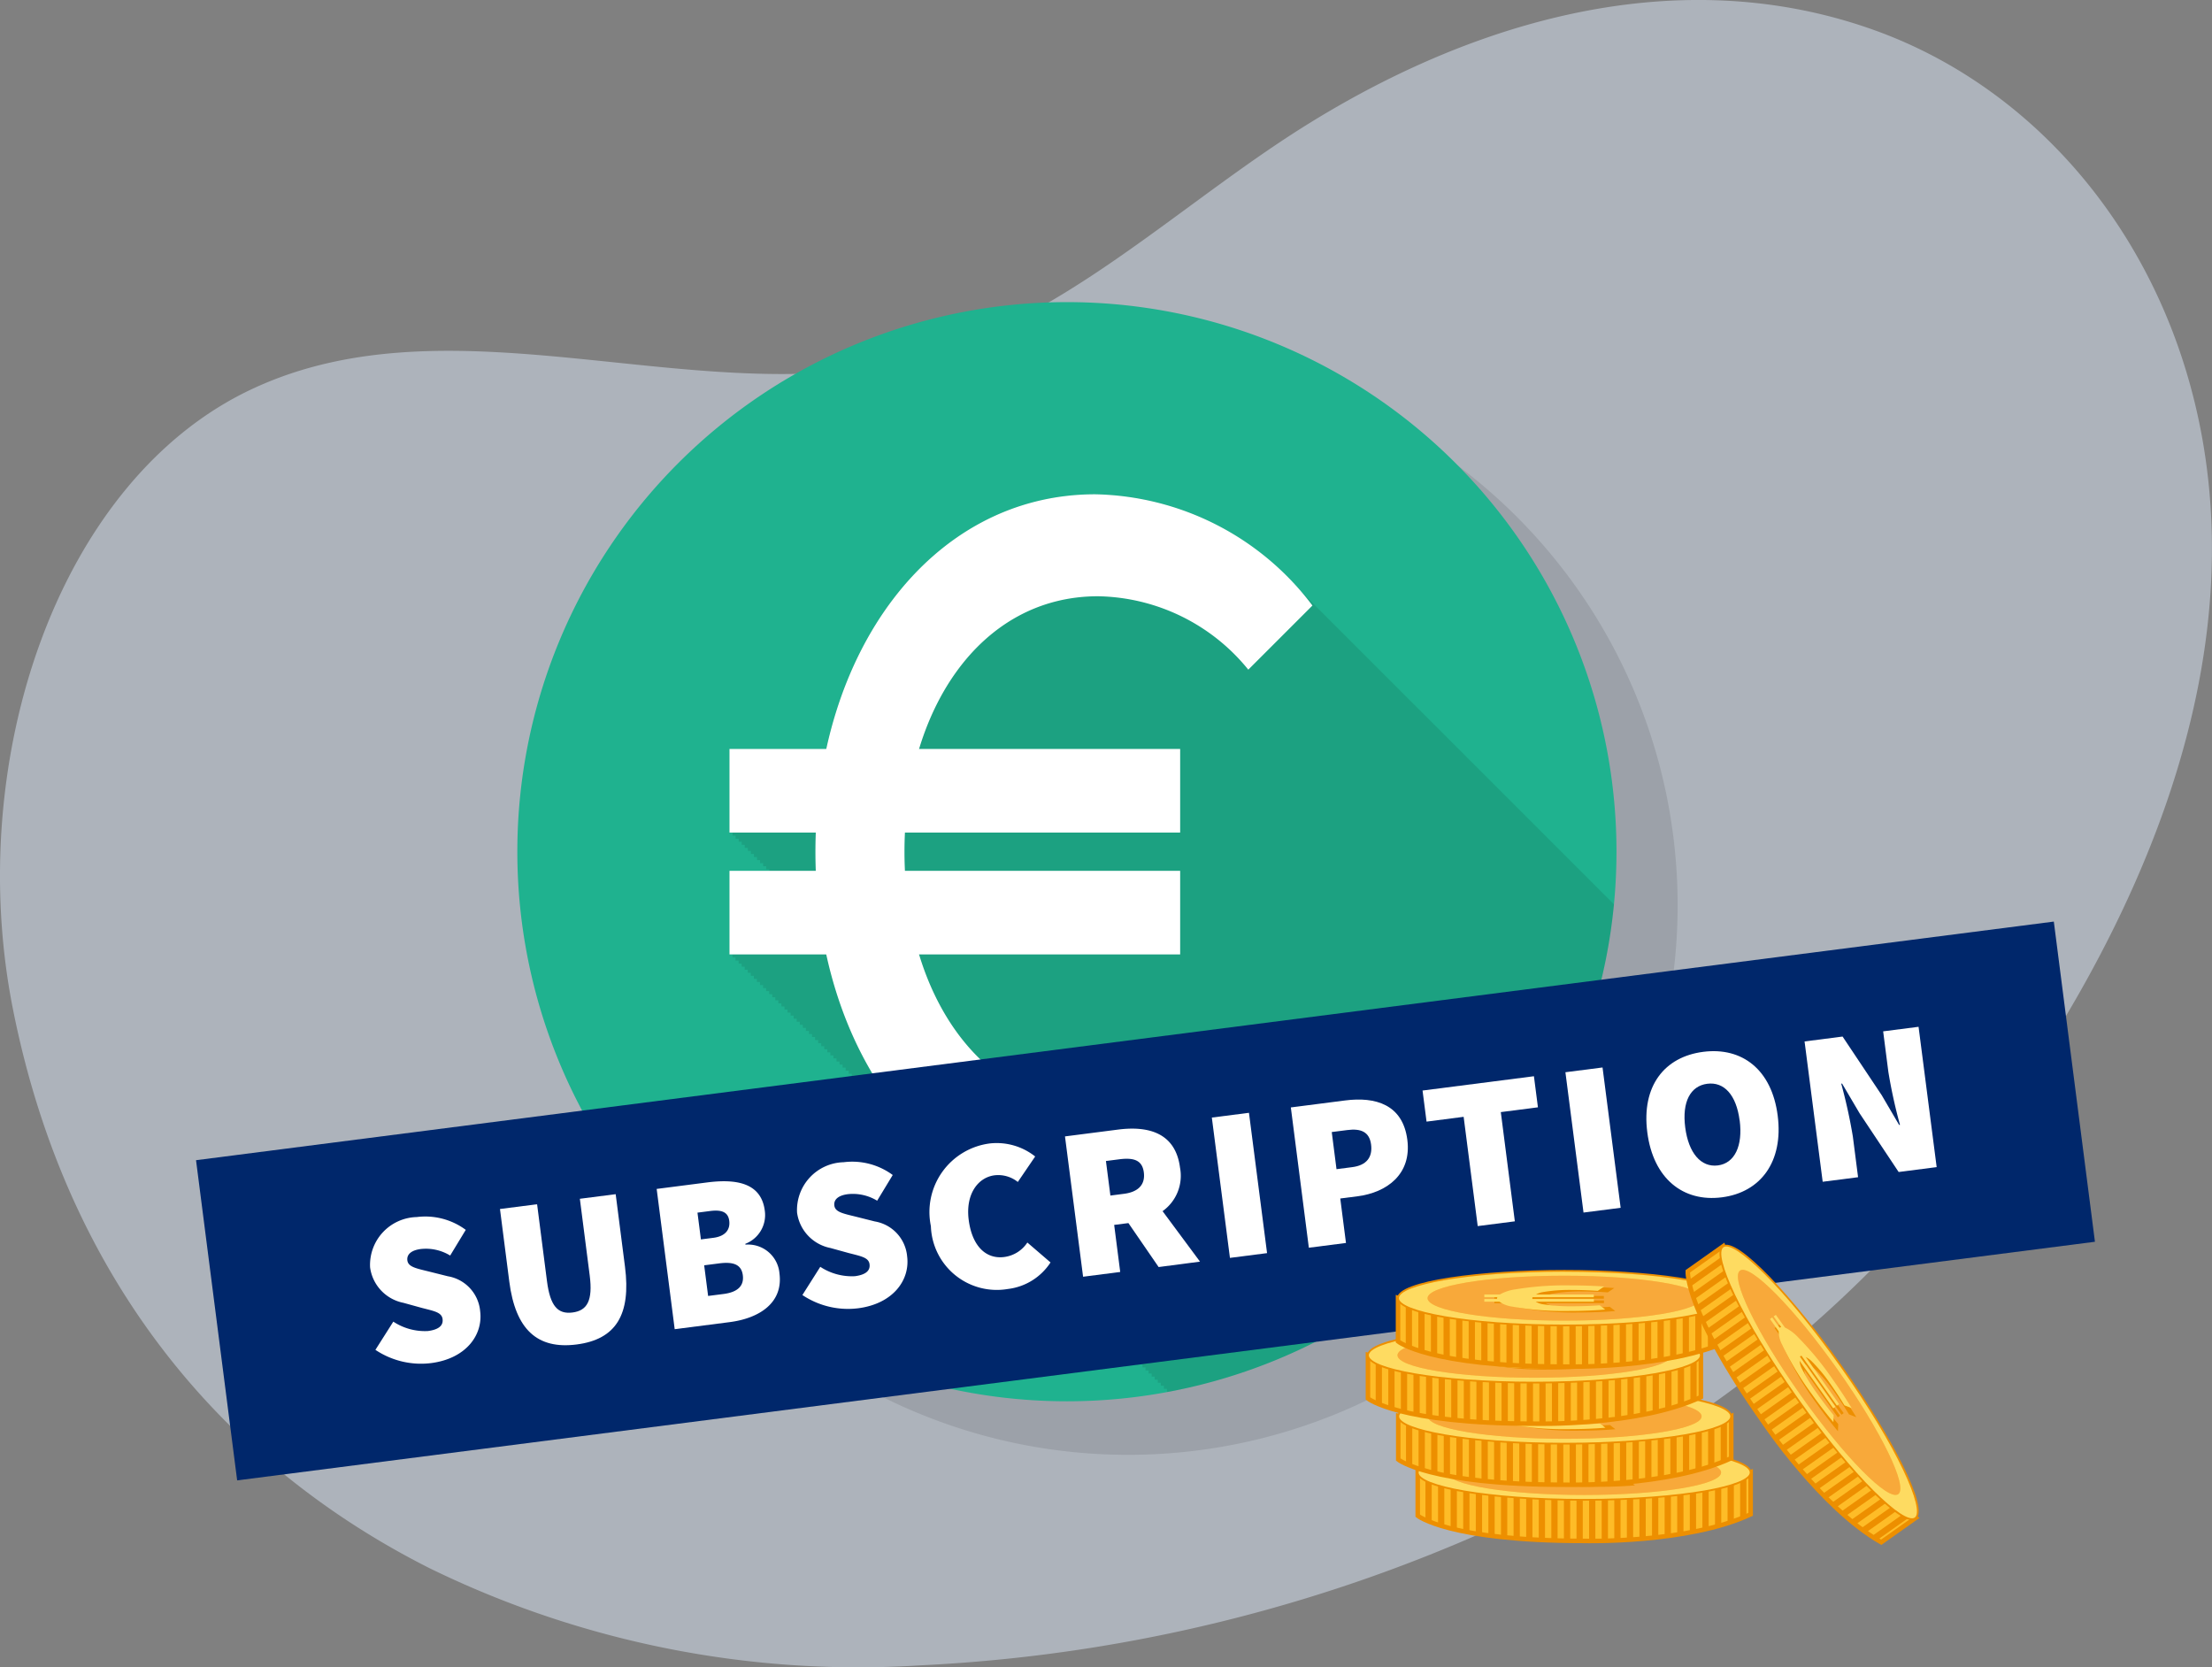 <svg xmlns="http://www.w3.org/2000/svg" xmlns:xlink="http://www.w3.org/1999/xlink" width="122.193" height="92.088" viewBox="0 0 122.193 92.088"><rect x="0" y="0" width="122.193" height="92.088" fill="#808080" stroke="none"/><defs><clipPath id="a"><path d="M154.3,127.968a30.359,30.359,0,1,1-30.359-30.359A30.359,30.359,0,0,1,154.3,127.968Z" transform="translate(-93.579 -97.609)" fill="none"/></clipPath><clipPath id="b"><path d="M252.926,304.684v2.4s1.7,1.391,9.195,1.391c0,0,5.718.154,9.195-1.468v-2.318s-2.241,1-9.195,1C262.121,305.689,256.093,305.689,252.926,304.684Z" transform="translate(-252.926 -304.684)" fill="none" stroke="#ed8f00" stroke-miterlimit="10" stroke-width="0.25"/></clipPath><clipPath id="c"><path d="M249.479,294.743v2.4s1.7,1.391,9.195,1.391c0,0,5.718.154,9.2-1.468v-2.318s-2.241,1-9.2,1C258.674,295.748,252.647,295.748,249.479,294.743Z" transform="translate(-249.479 -294.743)" fill="none" stroke="#ed8f00" stroke-miterlimit="10" stroke-width="0.25"/></clipPath><clipPath id="d"><path d="M244.12,283.938v2.4s1.7,1.391,9.195,1.391c0,0,5.718.154,9.195-1.468v-2.318s-2.241,1-9.195,1C253.315,284.943,247.288,284.943,244.12,283.938Z" transform="translate(-244.12 -283.938)" fill="none" stroke="#ed8f00" stroke-miterlimit="10" stroke-width="0.25"/></clipPath><clipPath id="e"><path d="M249.438,273.832v2.4s1.7,1.391,9.195,1.391c0,0,5.718.154,9.2-1.468v-2.318s-2.241,1-9.2,1C258.633,274.837,252.606,274.836,249.438,273.832Z" transform="translate(-249.438 -273.832)" fill="none" stroke="#ed8f00" stroke-miterlimit="10" stroke-width="0.25"/></clipPath><clipPath id="f"><path d="M302.666,264.7l-1.955,1.384s-.154,2.191,4.176,8.309c0,0,3.177,4.756,6.51,6.657l1.892-1.339s-2.115-1.249-6.131-6.926C307.157,272.79,303.676,267.87,302.666,264.7Z" transform="translate(-300.71 -264.704)" fill="none" stroke="#ed8f00" stroke-miterlimit="10" stroke-width="0.25"/></clipPath></defs><g transform="translate(-2.039 -44.146)"><path d="M25.788,130.783c-11-5.537-19.969-15.506-23.031-30.877C.031,86.223,5.2,70.725,15.9,65.665c11.419-5.4,25.194,1.543,37.249-1.825,7.215-2.015,13.14-7.528,19.515-11.791,9.785-6.543,21.719-10.264,32.937-6.23,9.044,3.252,16.14,11.641,18.094,22.544,2.494,13.923-4.17,27.659-11.28,37.655a67.194,67.194,0,0,1-22.685,19.969,87.144,87.144,0,0,1-36.824,10.151A53.933,53.933,0,0,1,25.788,130.783Z" fill="#dce9f9" opacity="0.487"/><g transform="translate(30.614 60.835)"><path d="M165.128,137.445a30.359,30.359,0,1,1-30.359-30.359A30.359,30.359,0,0,1,165.128,137.445Z" transform="translate(-101.029 -104.128)" opacity="0.1" style="mix-blend-mode:multiply;isolation:isolate"/><g transform="translate(0 0)"><path d="M154.3,127.968a30.359,30.359,0,1,1-30.359-30.359A30.359,30.359,0,0,1,154.3,127.968Z" transform="translate(-93.579 -97.609)" fill="#1fb28f"/><g clip-path="url(#a)"><path d="M247.734,249.286l-.169-.169h0l-.169-.169h0l-.169-.169h0l-.17-.169h0l-.169-.169h0l-.169-.169h0l-.169-.169h0l-.169-.169h0l-.169-.169h0l-.169-.169h0l-.169-.169h0l-.169-.169h0l-.169-.169h0l-.169-.169h0l-.17-.169h0l-.169-.169h0l-.169-.169h0l-.169-.169h0l-.169-.169h0l-.169-.169h0l-.17-.169h0l-.169-.169h0l-.169-.169h0l-.169-.169h0l-.169-.169h0l-.17-.169h0l-.169-.169h0l-.17-.169h0l-.169-.169h0l-.169-.169h0l-.169-.169h0l-.17-.169h0l-.169-.169h0l-.169-.169h0l-.169-.169h0l-.17-.169h0l-.169-.169h0l-.169-.169h0l-.17-.169h0l-.169-.169h0l-.17-.169h0l-.169-.169h0l-.17-.169h0l-.169-.169h0l-.169-.169h0l-.15-.15h.617v-4.618h-.169v-.169h-.169v-.169h-.17v-.169h-.169v-.169h-.169v-.169h-.169V235.9h-.17v-.169h-.169v-.169h-.17v-.169H238.9v-.169h-.169v-.169h-.169v-.169h-.169V234.8h2.2v-4.618h-.169v-.169h-.169v-.169h-.17v-.169h-.169V229.5h-.169v-.169h-.169v-.169h-.17V229h-.169v-.169h-.17v-.169H238.9v-.169h-.169v-.169h-.169v-.169h-.169v-.169h-.17v-.169h-.169v-.169h-.17v-.169h-.169v-.169h-.169v-.169h-.169v-.169H237.2V226.8h-.169v-.169h-.169v-.169H236.7v-.169h-.169v-.169h-.169v-.169h-.169v-.169h-.169v-.169h-.169v-.169h-.169v-.169h-.169v-.169h-.17v-.169h-.169v-.169H235V224.6h-.169v-.169h-.169v-.169H234.5V224.1h-.169v-.169h-.169v-.169h-.169v-.169h-.17v-.169h-.169v-.169h-.169v-.169h-.169v-.169h-.169v-.169h-.169v-.169H232.8v-.169h-.169v-.028a9.265,9.265,0,0,1,3.412-.634,10.574,10.574,0,0,1,6.915,2.657l.041.046.006-.006.024.02c.046.052.094.1.139.155l.01-.01c.053.06.108.118.159.179l.01-.01c.053.06.108.117.16.179l.009-.009c.053.06.108.117.16.179l.01-.01c.053.06.108.117.16.179l.009-.009c.053.06.108.117.16.179l.01-.01c.053.06.108.117.16.179l.009-.009c.053.06.108.117.16.178l3.547-3.542a18.349,18.349,0,0,0-1.325-1.482c-.056-.057-.113-.112-.169-.169s-.113-.112-.169-.169-.113-.112-.17-.169-.113-.112-.169-.169-.113-.112-.17-.169-.113-.112-.169-.169-.113-.112-.169-.169-.113-.112-.169-.169-.113-.112-.169-.169-.113-.112-.169-.169-.113-.112-.169-.169-.113-.112-.169-.169-.113-.112-.169-.169-.114-.112-.169-.169-.113-.112-.169-.169-.113-.112-.169-.169-.113-.112-.169-.169-.113-.112-.169-.169-.113-.112-.169-.169-.113-.112-.17-.169-.113-.112-.169-.169-.113-.112-.17-.169-.113-.112-.169-.169-.113-.112-.169-.169-.113-.112-.169-.169-.113-.112-.169-.169-.113-.112-.169-.169-.113-.112-.169-.169-.113-.112-.17-.169-.113-.112-.169-.169-.114-.112-.17-.169-.113-.112-.169-.169-.113-.112-.169-.169-.113-.112-.169-.169-.113-.112-.17-.169-.113-.112-.169-.169-.113-.112-.17-.169-.113-.112-.169-.169-.113-.112-.169-.169-.113-.112-.169-.169-.113-.112-.169-.169-.113-.112-.17-.169-.113-.112-.169-.169-.113-.112-.169-.169-.113-.112-.169-.169-.113-.112-.169-.169-.113-.112-.169-.169-.113-.112-.169-.169-.113-.112-.169-.169-.113-.112-.17-.169-.113-.112-.169-.169-.113-.112-.169-.169-.113-.112-.17-.169-.113-.112-.169-.169-.113-.112-.169-.169-.113-.112-.169-.169-.113-.112-.17-.169-.113-.112-.169-.169-.113-.112-.17-.169-.113-.112-.169-.169-.113-.112-.169-.169-.113-.112-.169-.169-.113-.112-.169-.169-.113-.112-.169-.169-.113-.112-.169-.169-.113-.112-.169-.169-.113-.112-.169-.169-.113-.112-.169-.169-.113-.112-.169-.169-.114-.112-.17-.169-.113-.112-.169-.169-.113-.112-.169-.169-.113-.112-.169-.169-.113-.112-.17-.169-.113-.112-.169-.169-.113-.112-.169-.169-.113-.112-.169-.169-.113-.112-.169-.169-.113-.112-.169-.169-.113-.112-.169-.169-.113-.112-.17-.169-.113-.112-.169-.169-.113-.112-.17-.169-.113-.112-.169-.169-.113-.112-.17-.169-.113-.112-.169-.169-.113-.112-.169-.169-.113-.112-.169-.169-.113-.112-.169-.169-.113-.112-.169-.169-.113-.112-.169-.169-.113-.112-.17-.169-.113-.112-.169-.169-.113-.112-.169-.169-.113-.112-.169-.169-.113-.112-.169-.169-.113-.112-.169-.169c-.1-.1-.2-.194-.295-.292l-.043-.046c-.056-.057-.113-.112-.169-.169s-.113-.112-.169-.169-.113-.112-.169-.169-.113-.112-.17-.169-.113-.112-.169-.169-.113-.112-.17-.169-.113-.112-.169-.169-.113-.112-.169-.169-.113-.112-.169-.169-.114-.112-.17-.169-.113-.112-.169-.169-.113-.112-.169-.169-.113-.112-.169-.169-.113-.112-.169-.169-.113-.112-.169-.169-.113-.112-.169-.169-.113-.112-.169-.169-.113-.112-.169-.169-.113-.112-.169-.169-.113-.112-.169-.169-.113-.112-.17-.169-.113-.112-.169-.169-.113-.112-.17-.169-.113-.112-.169-.169-.113-.112-.17-.169-.113-.112-.169-.169-.113-.112-.169-.169-.113-.112-.169-.169-.113-.112-.169-.169-.113-.112-.169-.169-.113-.112-.169-.169-.113-.112-.17-.169-.113-.112-.169-.169-.113-.112-.169-.169-.113-.112-.169-.169-.113-.112-.169-.169-.113-.112-.169-.169-.113-.112-.17-.169-.113-.112-.169-.169-.113-.112-.169-.169-.113-.112-.169-.169-.113-.112-.169-.169-.113-.112-.17-.169-.113-.112-.169-.169-.113-.112-.17-.169-.113-.112-.169-.169-.113-.112-.169-.169-.113-.112-.169-.169-.113-.112-.169-.169-.113-.112-.169-.169-.113-.112-.169-.169-.113-.112-.169-.169-.113-.112-.169-.169-.113-.112-.169-.169-.113-.112-.169-.169-.113-.112-.169-.169-.113-.112-.169-.169-.113-.112-.169-.169-.113-.112-.169-.169-.113-.112-.17-.169-.113-.112-.169-.169-.113-.112-.17-.169-.113-.112-.169-.169-.113-.112-.169-.169-.113-.112-.169-.169-.113-.112-.169-.169-.113-.112-.17-.169-.113-.112-.169-.169-.113-.112-.17-.169-.113-.112-.169-.169-.113-.112-.17-.169-.113-.112-.169-.169-.113-.112-.169-.169-.113-.112-.169-.169-.113-.112-.169-.169-.113-.112-.169-.169-.113-.112-.17-.169-.113-.112-.169-.169-.113-.112-.169-.169-.113-.112-.169-.169-.113-.112-.169-.169-.113-.112-.17-.169-.113-.112-.169-.169-.113-.112-.169-.169-.113-.112-.169-.169-.113-.112-.169-.169-.113-.112-.169-.169-.113-.112-.17-.169-.113-.112-.169-.169-.113-.112-.169-.169-.113-.112-.169-.169-.113-.112-.169-.169-.113-.112-.17-.169-.113-.112-.169-.169-.114-.112-.17-.169-.113-.112-.169-.169-.113-.112-.169-.169-.113-.112-.169-.169-.113-.112-.169-.169-.113-.112-.169-.169-.113-.112-.169-.169-.113-.112-.169-.169-.113-.112-.169-.169-.113-.112-.169-.169-.113-.112-.169-.169-.113-.112-.17-.169-.113-.112-.169-.169-.113-.112-.169-.169c-.1-.1-.2-.194-.294-.292l-.044-.047c-.056-.057-.113-.112-.169-.169s-.113-.112-.169-.169-.113-.112-.169-.169-.113-.112-.169-.169-.113-.112-.169-.169-.113-.112-.169-.169-.114-.112-.17-.169-.113-.112-.169-.169-.113-.112-.169-.169-.113-.112-.169-.169-.113-.112-.17-.169-.113-.112-.169-.169-.113-.112-.17-.169-.113-.112-.169-.169-.113-.112-.169-.169-.113-.112-.169-.169-.113-.112-.17-.169-.113-.112-.169-.169-.113-.112-.169-.169-.113-.112-.169-.169-.113-.112-.169-.169-.113-.112-.169-.169-.113-.112-.169-.169-.114-.112-.17-.169-.113-.112-.169-.169-.113-.112-.169-.169-.113-.112-.169-.169-.113-.112-.17-.169-.113-.112-.169-.169-.113-.112-.169-.169-.113-.112-.169-.169-.113-.112-.169-.169-.113-.112-.169-.169-.113-.112-.169-.169-.113-.112-.17-.169-.113-.112-.169-.169-.113-.112-.169-.169-.113-.112-.169-.169-.113-.112-.169-.169-.113-.112-.169-.169-.113-.112-.169-.169-.113-.112-.169-.169-.113-.112-.169-.169-.113-.112-.169-.169-.113-.112-.169-.169-.114-.112-.17-.169-.113-.112-.169-.169-.113-.112-.169-.169-.113-.112-.169-.169-.113-.112-.169-.169-.113-.112-.169-.169-.113-.112-.17-.169-.113-.112-.169-.169-.113-.112-.17-.169-.113-.112-.169-.169-.113-.112-.169-.169-.113-.112-.17-.169-.113-.112-.169-.169-.113-.112-.17-.169-.113-.112-.169-.169-.113-.112-.17-.169-.113-.112-.169-.169-.114-.112-.17-.169-.113-.112-.169-.169-.113-.112-.169-.169-.113-.112-.169-.169-.113-.112-.17-.169-.113-.112-.169-.169-.113-.112-.169-.169-.114-.112-.17-.169-.113-.112-.169-.169-.113-.112-.169-.169-.113-.112-.169-.169-.113-.112-.169-.169-.113-.112-.169-.169-.113-.112-.169-.169-.113-.112-.169-.169-.113-.112-.17-.169-.113-.112-.169-.169-.113-.112-.169-.169-.113-.112-.169-.169-.113-.112-.169-.169-.113-.112-.169-.169-.113-.112-.169-.169-.114-.112-.17-.169-.113-.112-.169-.169-.113-.112-.169-.169-.113-.112-.169-.169-.113-.112-.17-.169-.112-.112-.169-.169-.113-.113-.17-.17-.113-.112-.169-.169-.113-.112-.169-.169-.113-.113-.169-.169-.113-.113-.169-.169-.113-.112-.17-.169-.113-.112-.169-.169-.113-.112-.169-.169-.113-.112-.169-.169-.113-.112-.17-.169-.113-.112-.169-.169-.113-.112-.169-.169-.113-.113-.17-.169-.113-.113-.17-.169-.112-.112-.169-.169-.113-.112-.17-.169c-.1-.1-.2-.195-.3-.292l-.043-.046c-.056-.057-.113-.113-.17-.169s-.112-.112-.169-.169-.113-.113-.17-.169-.113-.112-.169-.169-.113-.112-.169-.169-.113-.112-.169-.169-.114-.112-.17-.169-.113-.112-.168-.169-.113-.112-.169-.169-.113-.112-.17-.169-.112-.112-.169-.169-.113-.113-.17-.169-.112-.112-.169-.169-.113-.113-.169-.169-.113-.113-.169-.169-.113-.112-.169-.169-.113-.113-.169-.169-.114-.113-.17-.17-.113-.112-.169-.169-.112-.112-.169-.169-.113-.113-.169-.17-.113-.112-.17-.169-.113-.113-.169-.169-.113-.113-.169-.169-.113-.112-.169-.169-.112-.111-.168-.168-.113-.112-.169-.169-.113-.112-.169-.169-.113-.112-.169-.169-.113-.112-.169-.169-.113-.112-.17-.169-.113-.112-.169-.169-.113-.112-.169-.169-.113-.112-.169-.169-.113-.112-.169-.169-.113-.112-.169-.169-.113-.112-.169-.169-.113-.112-.169-.169-.113-.112-.169-.169-.112-.112-.169-.169-.113-.112-.169-.169-.112-.112-.169-.169-.113-.112-.169-.169-.113-.112-.169-.169-.113-.112-.169-.169-.113-.112-.169-.169-.113-.112-.17-.169-.113-.112-.169-.169-.113-.112-.169-.169-.113-.112-.169-.169-.113-.112-.169-.169-.113-.112-.169-.169-.113-.112-.169-.169-.113-.112-.169-.169-.113-.112-.169-.169-.113-.112-.169-.169-.113-.112-.169-.169-.113-.112-.169-.169-.113-.112-.169-.169-.113-.112-.169-.169-.113-.112-.169-.169-.113-.112-.169-.169-.113-.112-.169-.169-.113-.112-.169-.169-.113-.112-.169-.169-.113-.112-.169-.169-.113-.112-.169-.169-.113-.112-.169-.169-.113-.112-.169-.169-.113-.112-.169-.169c-.1-.1-.2-.195-.295-.292l-.043-.046c-.056-.057-.113-.112-.169-.169s-.113-.112-.169-.169-.113-.112-.169-.169-.113-.112-.169-.169-.113-.112-.169-.169-.113-.112-.169-.169-.113-.112-.169-.169-.113-.112-.169-.169-.113-.112-.169-.169-.113-.112-.169-.169-.113-.112-.169-.169-.113-.112-.169-.169-.113-.112-.169-.169-.112-.112-.169-.169-.113-.112-.169-.169-.113-.112-.169-.169-.113-.112-.169-.169-.113-.112-.169-.169-.113-.112-.169-.169-.113-.112-.169-.169-.113-.112-.169-.169-.112-.112-.169-.169-.113-.112-.169-.169-.113-.112-.169-.169-.113-.112-.169-.169-.113-.112-.169-.169-.113-.112-.169-.169-.113-.112-.169-.169-.113-.112-.169-.169-.112-.112-.169-.169-.113-.112-.169-.169-.112-.112-.169-.169-.113-.112-.169-.169-.112-.112-.169-.169-.113-.112-.169-.169-.113-.112-.169-.169-.113-.112-.169-.169-.113-.112-.169-.169-.113-.112-.169-.169-.112-.112-.169-.169-.113-.112-.169-.169-.112-.112-.169-.169-.113-.112-.169-.169-.113-.112-.169-.169-.113-.112-.169-.169-.113-.112-.169-.169-.113-.112-.169-.169-.113-.112-.169-.169-.113-.112-.169-.169-.112-.112-.169-.169-.113-.112-.169-.169c-.1-.1-.2-.195-.294-.292l-.044-.046c-.055-.057-.113-.112-.169-.169s-.113-.112-.169-.169-.113-.112-.169-.169-.113-.112-.169-.169-.113-.112-.169-.169-.113-.112-.169-.169-.112-.112-.169-.169-.113-.112-.169-.169-.113-.112-.169-.169-.113-.112-.169-.169-.113-.112-.169-.169-.113-.112-.169-.169-.113-.112-.169-.169-.113-.112-.169-.169-.113-.112-.169-.169-.113-.112-.17-.169-.112-.112-.169-.169-.113-.112-.169-.169-.113-.112-.169-.169-.113-.112-.169-.169-.113-.112-.169-.169-.113-.112-.17-.169-.113-.112-.169-.169-.113-.112-.169-.169-.113-.112-.169-.169-.113-.112-.169-.169-.113-.112-.169-.169-.113-.112-.169-.169-.113-.112-.169-.169-.113-.112-.169-.169-.113-.112-.169-.169-.113-.112-.169-.169-.113-.112-.169-.169-.113-.112-.169-.169-.113-.112-.169-.169-.113-.112-.169-.169-.113-.112-.169-.169-.113-.112-.169-.169-.113-.112-.169-.169-.113-.112-.169-.169-.113-.112-.169-.169-.113-.112-.169-.169-.113-.112-.169-.169-.113-.112-.169-.169-.113-.112-.169-.169-.113-.112-.169-.169-.113-.112-.169-.169-.113-.112-.169-.169-.113-.112-.169-.169-.113-.112-.169-.169-.113-.112-.169-.169-.113-.112-.169-.169-.113-.112-.169-.169-.113-.112-.169-.169-.113-.112-.169-.169-.113-.112-.169-.169-.113-.112-.169-.169a15.052,15.052,0,0,0-10.846-4.832c-7.491,0-13.076,5.932-14.853,14.069H131.13V150.3h.169v.169h.169v.169h.169v.169h.169v.169h.169v.169h.169v.169h.169v.169h.169v.169h.169v.169h.169v.169h.169v.169h.169v.169h.169v.086h-2.2v4.618h.169v.169h.169v.169h.169v.169h.169v.169h.169v.169h.169v.169h.169v.169h.169v.169h.169v.169h.169v.169h.169v.169h.169v.169h.169v.169h.169v.169h.169v.169h.169v.169H134v.169h.169v.169h.169v.169h.169v.169h.169v.169h.169v.169h.169v.169h.169v.169h.169v.169h.169v.169h.169v.169h.169v.169h.169v.169h.169v.169h.169v.169h.169v.169h.169v.169h.169v.169h.169v.169h.169v.169h.169v.169h.169v.169h.169v.169h.169v.169h.169v.169h.169v.169h.169v.169h.169v.169h.169v.169h.169v.169h.169v.169h.169v.169h.169v.169h.169v.169h.169v.169h.169v.169h.169v.169h.169v.169h.169v.169h.169v.169h.169v.169h.169v.169h.169V167h.169v.169h.169v.169h.169v.169h.169v.169h.169v.169h.169v.169h.169v.169h.169v.169h.169v.169h.169v.169h.169v.169h.169v.169h.169v.169h.169v.169h.169v.169h.169v.169h.169v.169h.169v.169h.169v.169h.169v.169h.169v.169h.169v.169h.169v.169h.169v.169h.169v.169h.169v.169h.169v.169h.169v.169H146v.169h.169v.169h.169v.169h.169v.169h.169v.169h.169v.169h.169v.169h.169v.169h.169v.169h.169v.169h.169v.169h.169v.169h.169v.169h.169v.169h.169v.169h.169v.169h.169v.169h.169v.169h.169v.169h.169v.169h.169v.169h.169v.169h.169v.169h.169v.169h.169v.169h.169v.169h.169v.169h.169v.169h.169v.169h.169v.169h.169v.169h.169v.169h.169v.169h.169v.169h.169v.169h.169v.169h.169v.169h.169v.169h.169v.169h.169v.169h.169v.169h.17v.169h.169V179h.169v.169h.169v.169h.169v.169h.169v.169h.169v.169h.169v.169h.169v.169h.169v.169h.17v.169h.169v.169h.169v.169h.169v.169h.169v.169h.169v.169h.169v.169h.169v.169h.169v.169h.169v.169h.169v.169h.169v.169h.169v.169h.169v.169h.169v.169h.169v.169h.169v.169h.169v.169h.169v.169h.169v.169H158v.169h.169v.169h.169v.169h.169v.169h.169v.169h.169v.169h.169v.169h.169v.169h.169v.169h.169v.169h.169v.169h.169v.169h.169v.169h.169v.169h.169v.169h.169v.169h.169v.169h.169v.169h.169v.169h.169v.169h.169v.169h.169v.169h.169v.169h.169v.169h.169v.169h.169v.169h.169v.169h.169v.169h.169v.169h.169v.169h.169v.169h.169v.169h.169v.169h.169v.169h.169v.169h.169v.169h.169v.169h.169v.169h.169v.169h.169v.169h.169v.169h.169v.169h.169V191h.169v.169h.169v.169h.169v.169h.169v.169h.169v.169h.169v.169h.169v.169h.169v.169h.169v.169h.169v.169h.169v.169h.169v.169h.169v.169h.169v.169h.169v.169h.169v.169h.169v.169h.169v.169h.169v.169h.169v.169h.169v.169h.169v.169h.169v.169h.169v.169h.169v.169h.169v.169h.169v.169h.169v.169H170v.169h.169v.169h.169v.169h.169v.169h.169v.169h.169v.169h.169v.169h.169v.169h.169v.169h.169v.169h.169v.169h.169v.169h.169v.169h.169v.169h.169v.169h.17v.169h.169v.169h.169v.169h.169v.169h.169v.169h.169v.169h.169v.169h.169v.169h.169v.169h.169v.169h.169v.169h.169v.169h.169v.169h.169v.169h.169v.169h.169v.169h.169v.169h.169v.169h.169v.169h.169v.169h.169v.169h.169v.169h.169v.169h.169v.169h.169v.169h.169v.169h.169v.169h.169V203h.169v.169h.169v.169h.169v.169h.169v.169h.169v.169h.169v.169h.169v.169h.169v.169h.169v.169h.169v.169h.169v.169h.169v.169h.169v.169h.169v.169h.169v.169h.169v.169h.169v.169h.169v.169h.169v.169h.169v.169h.169v.169h.169v.169h.169v.169h.169v.169h.169v.169h.169v.169h.169v.169h.169v.169H182v.169h.169v.169h.169v.169h.169v.169h.169v.169h.169v.169h.169v.169h.169v.169h.169v.169h.169v.169h.169v.169h.169v.169h.169v.169h.169v.169h.169v.169h.169v.169h.169v.169h.169v.169h.169v.169h.169v.169h.17v.169h.169v.169h.169v.169h.169v.169h.169v.169h.169v.169h.169v.169h.169v.169h.169v.169h.169v.169h.169v.169h.169v.169h.169v.169h.169v.169h.169v.169h.169v.169h.17v.169h.169v.169h.169v.169h.169v.169h.169v.169h.169v.169h.169V215h.169v.169h.169v.169h.169v.169h.169v.169h.169v.169h.169v.169h.17v.169h.169v.169h.17v.169h.169v.169h.169v.169h.169v.169h.169v.169h.169v.169h.169v.169h.169v.169h.169v.169h.17v.169h.169v.169h.169v.169h.169v.169h.17v.169h.169v.169h.17v.169h.169v.169h.17v.169h.169v.169h.169v.169H194v.169h.169v.169h.169v.169h.169v.169h.169v.169h.169v.169h.169v.169h.169v.169h.169v.169h.169v.169h.17v.169h.169v.169h.169v.169h.169v.169h.169v.169h.17v.169h.169v.169h.17v.169h.169v.169h.169v.169h.169v.169h.17v.169h.169v.169h.169v.169h.169v.169h.169v.169h.17v.169h.169v.169h.17v.169h.169v.169h.169v.169h.169v.169h.17v.169h.169v.169h.17v.169h.169v.169h.169v.169h.169v.169h.169v.169h.169v.169h.169v.169h.169v.169h.169V227h.17v.169h.169v.169h.169v.169h.169v.169h.169v.169h.169v.169h.17v.169h.169v.169h.169v.169h.169v.169h.169v.169h.169v.169h.169v.169h.169v.169h.169v.169h.169v.169h.169v.169h.17v.169h.169v.169h.169v.169h.17v.169h.169v.169H205v.169h.169v.169h.169v.169h.169v.169h.169v.169h.169v.169h.17v.169h.169v.169h.17v.169h.169v.169h.169v.169h.17v.169h.169v.169h.17v.169h.169v.169h.17v.169h.169v.169h.169v.169h.169v.169h.169v.169h.169v.169h.169v.169h.169v.169h.169v.169h.169v.169h.169v.169h.169v.169h.169v.169h.17v.169h.169v.169h.17v.169h.169v.169h.169v.169h.169v.169h.169v.169h.169v.169h.169v.169h.17v.169h.169v.169h.169v.169h.169v.169h.169v.169h.169v.169h.169v.169h.169v.169h.169v.169h.169v.169h.17v.169h.169V239h.169v.169h.169v.169h.169v.169h.17v.169h.169v.169h.17v.169h.169v.169h.17v.169h.169v.169h.17v.169h.169v.169h.169v.169h.169v.169h.169v.169h.17v.169h.551c.052.052.1.1.156.155s.112.114.169.169.112.114.169.169.113.114.169.169.112.114.169.169.112.114.17.169.112.114.169.169.112.113.169.169.112.114.169.169.112.114.169.169.112.114.169.169.112.114.169.169.113.114.17.169.112.114.169.169.112.114.169.169.112.114.169.169.112.114.17.169.112.114.169.169.112.114.169.169.112.114.169.169.112.114.17.169.112.114.169.169.112.114.169.169.112.114.17.169.112.114.169.169.113.114.17.169.112.114.169.169.113.114.17.169.112.114.169.169.113.114.169.169.112.114.169.169.112.114.169.169.112.114.169.169.112.114.17.169.112.114.169.169.112.114.169.169.113.114.169.169.112.114.169.169.112.113.169.169.112.114.169.169.112.114.169.169.112.114.169.169.112.114.17.169.112.114.169.169.112.114.17.169.112.114.169.169.112.113.169.169.112.114.169.169.112.114.169.169.113.114.17.169.112.114.169.169.113.114.17.169.112.114.169.169.112.114.169.169.112.114.169.169.112.114.169.169.111.113.168.168.112.114.17.169.112.114.17.169a13.509,13.509,0,0,0,9.708,4.114,15.417,15.417,0,0,0,12.015-6.147l-.169-.169Z" transform="translate(-119.408 -120.998)" opacity="0.1" style="mix-blend-mode:multiply;isolation:isolate"/></g><g transform="translate(11.722 10.614)"><path d="M170.254,161.413a10.914,10.914,0,0,1-8.3,4.055c-6.537,0-10.693-6.318-10.693-14.111s4.156-14.111,10.693-14.111a10.915,10.915,0,0,1,8.3,4.055l3.543-3.542a15.392,15.392,0,0,0-12-6.146c-9.147,0-15.455,8.84-15.455,19.745S152.65,171.1,161.8,171.1a15.392,15.392,0,0,0,12-6.146Z" transform="translate(-141.594 -131.612)" fill="#fff"/><g transform="translate(0 14.069)"><rect width="24.896" height="4.618" fill="#fff"/><rect width="24.896" height="4.618" transform="translate(0 6.732)" fill="#fff"/></g></g></g></g><g transform="translate(12.868 95.054)"><rect width="103.469" height="17.832" transform="translate(0 13.181) rotate(-7.319)" fill="#00276b"/><g transform="translate(9.598 5.812)"><path d="M68.779,265.229a3.175,3.175,0,0,0,1.909.519c.62-.08.857-.316.812-.662-.047-.37-.456-.438-1.146-.616l-1.018-.281a2.309,2.309,0,0,1-1.84-1.958,2.645,2.645,0,0,1,2.576-2.779,3.758,3.758,0,0,1,2.709.707l-.861,1.419a2.576,2.576,0,0,0-1.622-.361c-.5.064-.787.283-.743.629.047.37.505.444,1.244.628l.99.248a2.149,2.149,0,0,1,1.787,1.928c.168,1.312-.779,2.621-2.71,2.869a4.527,4.527,0,0,1-3.076-.732Z" transform="translate(-67.479 -248.942)" fill="#fff"/><path d="M90.517,256.282l2.051-.263.545,4.245c.178,1.383.6,1.839,1.411,1.735s1.128-.655.951-2.038l-.545-4.244,1.979-.254.514,4.007c.34,2.647-.5,4.016-2.672,4.295s-3.379-.827-3.719-3.474Z" transform="translate(-83.325 -246.217)" fill="#fff"/><path d="M118.247,253.6l2.791-.359c1.621-.208,2.985.029,3.181,1.555a1.7,1.7,0,0,1-1.073,1.835l.006.047a1.739,1.739,0,0,1,1.879,1.6c.205,1.6-1.089,2.467-2.759,2.681l-3.029.389Zm3.135,2.7c.668-.086.935-.46.874-.937s-.4-.628-1.064-.542l-.691.089.19,1.479Zm.545,3.105c.811-.1,1.152-.463,1.079-1.035s-.486-.762-1.3-.658l-.835.107.218,1.693Z" transform="translate(-102.399 -244.644)" fill="#fff"/><path d="M144.336,255.525a3.177,3.177,0,0,0,1.909.519c.62-.08.857-.317.812-.662-.047-.37-.457-.438-1.146-.616l-1.018-.281a2.309,2.309,0,0,1-1.84-1.958,2.644,2.644,0,0,1,2.576-2.779,3.758,3.758,0,0,1,2.709.706l-.86,1.42a2.577,2.577,0,0,0-1.622-.361c-.5.064-.788.283-.743.629.047.37.505.444,1.244.628l.99.249a2.149,2.149,0,0,1,1.787,1.928c.168,1.312-.779,2.621-2.71,2.869a4.529,4.529,0,0,1-3.076-.732Z" transform="translate(-119.45 -242.267)" fill="#fff"/><path d="M169.946,246.431a3.424,3.424,0,0,1,2.493.722l-.959,1.408a1.734,1.734,0,0,0-1.284-.369c-.93.12-1.61,1.056-1.429,2.462.187,1.455.959,2.18,1.96,2.052a1.806,1.806,0,0,0,1.28-.8l1.28,1.1a3.267,3.267,0,0,1-2.356,1.466A3.643,3.643,0,0,1,166.678,251,3.82,3.82,0,0,1,169.946,246.431Z" transform="translate(-135.682 -239.989)" fill="#fff"/><path d="M195.688,251.516l-1.669-2.428-.787.1.334,2.6-2.051.263-1-7.751,2.933-.377c1.669-.214,3.174.174,3.422,2.106a2.4,2.4,0,0,1-.964,2.4l2.067,2.788Zm-2.665-3.949.739-.095c.811-.1,1.194-.517,1.108-1.185s-.543-.827-1.354-.723l-.739.095Z" transform="translate(-152.111 -238.245)" fill="#fff"/><path d="M216.495,241.331l2.051-.263,1,7.751-2.051.263Z" transform="translate(-169.979 -236.317)" fill="#fff"/><path d="M230.474,239.156l3.005-.386c1.669-.214,3.18.222,3.431,2.177.243,1.9-1.129,2.909-2.751,3.117l-.954.123.315,2.456-2.051.263Zm3.381,3.3c.811-.1,1.141-.558,1.052-1.25s-.552-.9-1.315-.8l-.858.11.263,2.051Z" transform="translate(-179.594 -234.702)" fill="#fff"/><path d="M256.049,236.835,254,237.1l-.221-1.717,6.153-.79.221,1.717-2.051.264.775,6.034-2.051.263Z" transform="translate(-195.623 -231.862)" fill="#fff"/><path d="M279.064,233.3l2.051-.263,1,7.751-2.051.263Z" transform="translate(-213.016 -230.79)" fill="#fff"/><path d="M293.441,234.64c-.328-2.552.944-4.17,3.09-4.445s3.786.98,4.113,3.52-.934,4.241-3.081,4.517S293.769,237.192,293.441,234.64Zm5.1-.656c-.181-1.407-.857-2.145-1.788-2.025s-1.4,1-1.217,2.411.866,2.216,1.8,2.1S298.725,235.391,298.545,233.984Z" transform="translate(-222.87 -228.812)" fill="#fff"/><path d="M321.386,226.658l2.1-.27,2.161,3.238.963,1.645.047-.006a28,28,0,0,1-.642-2.924l-.288-2.241,1.956-.251,1,7.751-2.1.27-2.162-3.25-.962-1.634-.047.006a29.161,29.161,0,0,1,.642,2.924l.288,2.242-1.955.251Z" transform="translate(-242.127 -225.849)" fill="#fff"/></g></g><g transform="translate(77.559 112.903)"><g transform="translate(2.749 11.028)"><g transform="translate(0 1.482)"><path d="M252.926,304.726v2.4s1.7,1.391,9.195,1.391c0,0,5.718.154,9.195-1.469v-2.318s-2.241,1-9.195,1C262.121,305.731,256.093,305.731,252.926,304.726Z" transform="translate(-252.878 -304.652)" fill="#febc27"/><path d="M262.421,308.4c-.261,0-.407,0-.407,0-7.425,0-9.154-1.344-9.224-1.4l-.017-.014V304.5l.062.02c3.124.99,9.12,1,9.18,1,6.864,0,9.152-.99,9.175-1l.068-.03v2.423l-.028.013C268.294,308.295,263.745,308.4,262.421,308.4Zm-9.553-1.467c.2.141,2.156,1.367,9.147,1.367,0,0,.147,0,.406,0,1.315,0,5.821-.105,8.741-1.455v-2.216c-.425.16-2.9.982-9.147.982-.06,0-5.992-.012-9.147-.988Z" transform="translate(-252.772 -304.489)" fill="#ed8f00"/></g><g transform="translate(0.048 1.543)"><g clip-path="url(#b)"><g transform="translate(-2.23 0.063)"><rect width="0.096" height="3.627" fill="#ed8f00" stroke="#ed8f00" stroke-miterlimit="10" stroke-width="0.25"/><g transform="translate(0.695)"><rect width="0.096" height="3.627" fill="#ed8f00" stroke="#ed8f00" stroke-miterlimit="10" stroke-width="0.25"/></g><g transform="translate(1.391)"><rect width="0.096" height="3.627" fill="#ed8f00" stroke="#ed8f00" stroke-miterlimit="10" stroke-width="0.25"/></g><g transform="translate(2.086)"><rect width="0.096" height="3.627" fill="#ed8f00" stroke="#ed8f00" stroke-miterlimit="10" stroke-width="0.25"/></g><g transform="translate(2.781)"><rect width="0.096" height="3.627" fill="#ed8f00" stroke="#ed8f00" stroke-miterlimit="10" stroke-width="0.25"/></g><g transform="translate(3.477)"><rect width="0.096" height="3.627" fill="#ed8f00" stroke="#ed8f00" stroke-miterlimit="10" stroke-width="0.25"/></g><g transform="translate(4.172)"><rect width="0.096" height="3.627" fill="#ed8f00" stroke="#ed8f00" stroke-miterlimit="10" stroke-width="0.25"/></g><g transform="translate(4.867)"><rect width="0.096" height="3.627" fill="#ed8f00" stroke="#ed8f00" stroke-miterlimit="10" stroke-width="0.25"/></g><g transform="translate(5.563)"><rect width="0.096" height="3.627" fill="#ed8f00" stroke="#ed8f00" stroke-miterlimit="10" stroke-width="0.25"/></g><g transform="translate(6.258)"><rect width="0.096" height="3.627" fill="#ed8f00" stroke="#ed8f00" stroke-miterlimit="10" stroke-width="0.25"/></g><g transform="translate(6.954)"><rect width="0.096" height="3.627" fill="#ed8f00" stroke="#ed8f00" stroke-miterlimit="10" stroke-width="0.25"/></g><g transform="translate(7.649)"><rect width="0.096" height="3.627" fill="#ed8f00" stroke="#ed8f00" stroke-miterlimit="10" stroke-width="0.25"/></g><g transform="translate(8.345)"><rect width="0.096" height="3.627" fill="#ed8f00" stroke="#ed8f00" stroke-miterlimit="10" stroke-width="0.25"/></g><g transform="translate(9.04)"><rect width="0.096" height="3.627" fill="#ed8f00" stroke="#ed8f00" stroke-miterlimit="10" stroke-width="0.25"/></g><g transform="translate(9.735)"><rect width="0.096" height="3.627" fill="#ed8f00" stroke="#ed8f00" stroke-miterlimit="10" stroke-width="0.25"/></g><g transform="translate(10.431)"><rect width="0.096" height="3.627" fill="#ed8f00" stroke="#ed8f00" stroke-miterlimit="10" stroke-width="0.25"/></g><g transform="translate(11.126)"><rect width="0.096" height="3.627" fill="#ed8f00" stroke="#ed8f00" stroke-miterlimit="10" stroke-width="0.25"/></g><g transform="translate(11.821)"><rect width="0.096" height="3.627" fill="#ed8f00" stroke="#ed8f00" stroke-miterlimit="10" stroke-width="0.25"/></g><g transform="translate(12.517)"><rect width="0.096" height="3.627" fill="#ed8f00" stroke="#ed8f00" stroke-miterlimit="10" stroke-width="0.25"/></g><g transform="translate(13.212)"><rect width="0.096" height="3.627" fill="#ed8f00" stroke="#ed8f00" stroke-miterlimit="10" stroke-width="0.25"/></g><g transform="translate(13.908)"><rect width="0.096" height="3.627" fill="#ed8f00" stroke="#ed8f00" stroke-miterlimit="10" stroke-width="0.25"/></g><g transform="translate(14.603)"><rect width="0.096" height="3.627" fill="#ed8f00" stroke="#ed8f00" stroke-miterlimit="10" stroke-width="0.25"/></g><g transform="translate(15.298)"><rect width="0.096" height="3.627" fill="#ed8f00" stroke="#ed8f00" stroke-miterlimit="10" stroke-width="0.25"/></g><g transform="translate(15.994)"><rect width="0.096" height="3.627" fill="#ed8f00" stroke="#ed8f00" stroke-miterlimit="10" stroke-width="0.25"/></g><g transform="translate(16.689)"><rect width="0.096" height="3.627" fill="#ed8f00" stroke="#ed8f00" stroke-miterlimit="10" stroke-width="0.25"/></g><g transform="translate(17.385)"><rect width="0.096" height="3.627" fill="#ed8f00" stroke="#ed8f00" stroke-miterlimit="10" stroke-width="0.25"/></g><g transform="translate(18.08)"><rect width="0.096" height="3.627" fill="#ed8f00" stroke="#ed8f00" stroke-miterlimit="10" stroke-width="0.25"/></g><g transform="translate(18.776)"><rect width="0.096" height="3.627" fill="#ed8f00" stroke="#ed8f00" stroke-miterlimit="10" stroke-width="0.25"/></g><g transform="translate(19.471)"><rect width="0.096" height="3.627" fill="#ed8f00" stroke="#ed8f00" stroke-miterlimit="10" stroke-width="0.25"/></g><g transform="translate(20.166)"><rect width="0.096" height="3.627" fill="#ed8f00" stroke="#ed8f00" stroke-miterlimit="10" stroke-width="0.25"/></g><g transform="translate(20.862)"><rect width="0.096" height="3.627" fill="#ed8f00" stroke="#ed8f00" stroke-miterlimit="10" stroke-width="0.25"/></g><g transform="translate(21.557)"><rect width="0.096" height="3.627" fill="#ed8f00" stroke="#ed8f00" stroke-miterlimit="10" stroke-width="0.25"/></g><g transform="translate(22.252)"><rect width="0.096" height="3.627" fill="#ed8f00" stroke="#ed8f00" stroke-miterlimit="10" stroke-width="0.25"/></g></g></g><path d="M252.926,304.684v2.4s1.7,1.391,9.195,1.391c0,0,5.718.154,9.195-1.468v-2.318s-2.241,1-9.195,1C262.121,305.689,256.093,305.689,252.926,304.684Z" transform="translate(-252.926 -304.684)" fill="none" stroke="#ed8f00" stroke-miterlimit="10" stroke-width="0.25"/></g><path d="M271.315,301.4c0,.833-4.117,1.509-9.195,1.509s-9.195-.676-9.195-1.509,4.116-1.508,9.195-1.508S271.315,300.569,271.315,301.4Z" transform="translate(-252.878 -299.846)" fill="#fedb61"/><path d="M262.015,302.854c-4.543,0-9.243-.583-9.243-1.557s4.7-1.556,9.243-1.556,9.242.582,9.242,1.556S266.558,302.854,262.015,302.854Zm0-3.018c-5.471,0-9.147.755-9.147,1.461s3.676,1.461,9.147,1.461,9.147-.755,9.147-1.461S267.486,299.837,262.015,299.837Z" transform="translate(-252.772 -299.741)" fill="#ed8f00"/><g transform="translate(1.678 0.315)"><path d="M273.277,301.991c0,.686-3.387,1.241-7.564,1.241s-7.565-.556-7.565-1.241,3.387-1.241,7.565-1.241S273.277,301.306,273.277,301.991Z" transform="translate(-258.149 -300.75)" fill="#febc27"/><g opacity="0.51" style="mix-blend-mode:multiply;isolation:isolate"><path d="M273.277,301.991c0,.686-3.387,1.241-7.564,1.241s-7.565-.556-7.565-1.241,3.387-1.241,7.565-1.241S273.277,301.306,273.277,301.991Z" transform="translate(-258.149 -300.75)" fill="#f2974c"/></g></g><g transform="translate(5.37 0.933)"><path d="M276.651,304.064c-.436.04-1.179.08-2,.08a16.392,16.392,0,0,1-3.127-.239,1.61,1.61,0,0,1-.717-.273h-.834v-.15h.706v-.035c0-.021.012-.042.012-.063h-.718v-.149h.859a2.435,2.435,0,0,1,.884-.286,16.768,16.768,0,0,1,2.96-.217c.769,0,1.461.029,1.922.063l-.359.239c-.333-.023-.872-.05-1.435-.05a8.906,8.906,0,0,0-1.564.113,1.177,1.177,0,0,0-.41.137h3.191v.149H272.64a.113.113,0,0,0-.013.065v.033h3.4v.15h-3.216a1.114,1.114,0,0,0,.423.147,10.03,10.03,0,0,0,1.653.107c.589,0,1.191-.032,1.461-.055Z" transform="translate(-269.974 -302.731)" fill="#ed8f00"/></g><g transform="translate(4.815 0.85)"><path d="M274.875,303.8c-.436.04-1.179.08-2,.08a16.338,16.338,0,0,1-3.127-.24,1.6,1.6,0,0,1-.717-.273H268.2v-.15h.705v-.036c0-.022.013-.042.013-.063H268.2v-.15h.859a2.445,2.445,0,0,1,.884-.286,16.773,16.773,0,0,1,2.96-.216c.769,0,1.461.029,1.922.063l-.359.24c-.333-.024-.872-.051-1.435-.051a8.808,8.808,0,0,0-1.563.113,1.179,1.179,0,0,0-.41.137h3.191v.15h-3.383a.113.113,0,0,0-.013.065v.033h3.4v.15h-3.216a1.1,1.1,0,0,0,.423.147,10.04,10.04,0,0,0,1.653.107c.59,0,1.191-.032,1.461-.055Z" transform="translate(-268.198 -302.464)" fill="#fedb61"/></g></g><g transform="translate(1.673 7.925)"><g transform="translate(0 1.482)"><path d="M249.479,294.785v2.4s1.7,1.391,9.195,1.391c0,0,5.718.155,9.2-1.468v-2.318s-2.241,1-9.2,1C258.674,295.79,252.647,295.789,249.479,294.785Z" transform="translate(-249.431 -294.711)" fill="#febc27"/><path d="M258.974,298.46c-.26,0-.407,0-.407,0-7.425,0-9.154-1.344-9.224-1.4l-.017-.014v-2.484l.062.02c3.125.99,9.12,1,9.18,1,6.864,0,9.153-.99,9.175-1l.068-.031v2.423l-.028.012C264.848,298.353,260.3,298.46,258.974,298.46Zm-9.553-1.467c.2.141,2.156,1.367,9.147,1.367,0,0,.148,0,.406,0,1.315,0,5.822-.105,8.741-1.455v-2.216c-.425.16-2.9.982-9.147.982-.06,0-5.992-.012-9.147-.987Z" transform="translate(-249.326 -294.547)" fill="#ed8f00"/></g><g transform="translate(0.048 1.543)"><g clip-path="url(#c)"><g transform="translate(-2.23 0.063)"><rect width="0.096" height="3.627" fill="#ed8f00" stroke="#ed8f00" stroke-miterlimit="10" stroke-width="0.25"/><g transform="translate(0.696)"><rect width="0.096" height="3.627" fill="#ed8f00" stroke="#ed8f00" stroke-miterlimit="10" stroke-width="0.25"/></g><g transform="translate(1.391)"><rect width="0.096" height="3.627" fill="#ed8f00" stroke="#ed8f00" stroke-miterlimit="10" stroke-width="0.25"/></g><g transform="translate(2.086)"><rect width="0.096" height="3.627" fill="#ed8f00" stroke="#ed8f00" stroke-miterlimit="10" stroke-width="0.25"/></g><g transform="translate(2.782)"><rect width="0.096" height="3.627" fill="#ed8f00" stroke="#ed8f00" stroke-miterlimit="10" stroke-width="0.25"/></g><g transform="translate(3.477)"><rect width="0.096" height="3.627" fill="#ed8f00" stroke="#ed8f00" stroke-miterlimit="10" stroke-width="0.25"/></g><g transform="translate(4.172)"><rect width="0.096" height="3.627" fill="#ed8f00" stroke="#ed8f00" stroke-miterlimit="10" stroke-width="0.25"/></g><g transform="translate(4.868)"><rect width="0.096" height="3.627" fill="#ed8f00" stroke="#ed8f00" stroke-miterlimit="10" stroke-width="0.25"/></g><g transform="translate(5.563)"><rect width="0.096" height="3.627" fill="#ed8f00" stroke="#ed8f00" stroke-miterlimit="10" stroke-width="0.25"/></g><g transform="translate(6.259)"><rect width="0.096" height="3.627" fill="#ed8f00" stroke="#ed8f00" stroke-miterlimit="10" stroke-width="0.25"/></g><g transform="translate(6.954)"><rect width="0.096" height="3.627" fill="#ed8f00" stroke="#ed8f00" stroke-miterlimit="10" stroke-width="0.25"/></g><g transform="translate(7.649)"><rect width="0.096" height="3.627" fill="#ed8f00" stroke="#ed8f00" stroke-miterlimit="10" stroke-width="0.25"/></g><g transform="translate(8.345)"><rect width="0.096" height="3.627" fill="#ed8f00" stroke="#ed8f00" stroke-miterlimit="10" stroke-width="0.25"/></g><g transform="translate(9.04)"><rect width="0.096" height="3.627" fill="#ed8f00" stroke="#ed8f00" stroke-miterlimit="10" stroke-width="0.25"/></g><g transform="translate(9.735)"><rect width="0.096" height="3.627" fill="#ed8f00" stroke="#ed8f00" stroke-miterlimit="10" stroke-width="0.25"/></g><g transform="translate(10.431)"><rect width="0.096" height="3.627" fill="#ed8f00" stroke="#ed8f00" stroke-miterlimit="10" stroke-width="0.25"/></g><g transform="translate(11.127)"><rect width="0.096" height="3.627" fill="#ed8f00" stroke="#ed8f00" stroke-miterlimit="10" stroke-width="0.25"/></g><g transform="translate(11.822)"><rect width="0.096" height="3.627" fill="#ed8f00" stroke="#ed8f00" stroke-miterlimit="10" stroke-width="0.25"/></g><g transform="translate(12.517)"><rect width="0.096" height="3.627" fill="#ed8f00" stroke="#ed8f00" stroke-miterlimit="10" stroke-width="0.25"/></g><g transform="translate(13.213)"><rect width="0.096" height="3.627" fill="#ed8f00" stroke="#ed8f00" stroke-miterlimit="10" stroke-width="0.25"/></g><g transform="translate(13.908)"><rect width="0.096" height="3.627" fill="#ed8f00" stroke="#ed8f00" stroke-miterlimit="10" stroke-width="0.25"/></g><g transform="translate(14.603)"><rect width="0.096" height="3.627" fill="#ed8f00" stroke="#ed8f00" stroke-miterlimit="10" stroke-width="0.25"/></g><g transform="translate(15.299)"><rect width="0.096" height="3.627" fill="#ed8f00" stroke="#ed8f00" stroke-miterlimit="10" stroke-width="0.25"/></g><g transform="translate(15.994)"><rect width="0.096" height="3.627" fill="#ed8f00" stroke="#ed8f00" stroke-miterlimit="10" stroke-width="0.25"/></g><g transform="translate(16.69)"><rect width="0.096" height="3.627" fill="#ed8f00" stroke="#ed8f00" stroke-miterlimit="10" stroke-width="0.25"/></g><g transform="translate(17.385)"><rect width="0.096" height="3.627" fill="#ed8f00" stroke="#ed8f00" stroke-miterlimit="10" stroke-width="0.25"/></g><g transform="translate(18.08)"><rect width="0.096" height="3.627" fill="#ed8f00" stroke="#ed8f00" stroke-miterlimit="10" stroke-width="0.25"/></g><g transform="translate(18.776)"><rect width="0.096" height="3.627" fill="#ed8f00" stroke="#ed8f00" stroke-miterlimit="10" stroke-width="0.25"/></g><g transform="translate(19.471)"><rect width="0.096" height="3.627" fill="#ed8f00" stroke="#ed8f00" stroke-miterlimit="10" stroke-width="0.25"/></g><g transform="translate(20.167)"><rect width="0.096" height="3.627" fill="#ed8f00" stroke="#ed8f00" stroke-miterlimit="10" stroke-width="0.25"/></g><g transform="translate(20.862)"><rect width="0.096" height="3.627" fill="#ed8f00" stroke="#ed8f00" stroke-miterlimit="10" stroke-width="0.25"/></g><g transform="translate(21.557)"><rect width="0.096" height="3.627" fill="#ed8f00" stroke="#ed8f00" stroke-miterlimit="10" stroke-width="0.25"/></g><g transform="translate(22.252)"><rect width="0.096" height="3.627" fill="#ed8f00" stroke="#ed8f00" stroke-miterlimit="10" stroke-width="0.25"/></g></g></g><path d="M249.479,294.743v2.4s1.7,1.391,9.195,1.391c0,0,5.718.154,9.2-1.468v-2.318s-2.241,1-9.2,1C258.674,295.748,252.647,295.748,249.479,294.743Z" transform="translate(-249.479 -294.743)" fill="none" stroke="#ed8f00" stroke-miterlimit="10" stroke-width="0.25"/></g><path d="M267.869,291.461c0,.833-4.117,1.509-9.195,1.509s-9.195-.676-9.195-1.509,4.117-1.508,9.195-1.508S267.869,290.629,267.869,291.461Z" transform="translate(-249.431 -289.905)" fill="#fedb61"/><path d="M258.569,292.912c-4.543,0-9.243-.582-9.243-1.557s4.7-1.556,9.243-1.556,9.243.582,9.243,1.556S263.112,292.912,258.569,292.912Zm0-3.017c-5.471,0-9.147.755-9.147,1.461s3.675,1.461,9.147,1.461,9.147-.755,9.147-1.461S264.04,289.895,258.569,289.895Z" transform="translate(-249.326 -289.799)" fill="#ed8f00"/><g transform="translate(1.678 0.315)"><path d="M269.831,292.05c0,.685-3.387,1.241-7.564,1.241s-7.564-.556-7.564-1.241,3.386-1.241,7.564-1.241S269.831,291.365,269.831,292.05Z" transform="translate(-254.703 -290.809)" fill="#febc27"/><g opacity="0.51" style="mix-blend-mode:multiply;isolation:isolate"><path d="M269.831,292.05c0,.685-3.387,1.241-7.564,1.241s-7.564-.556-7.564-1.241,3.386-1.241,7.564-1.241S269.831,291.365,269.831,292.05Z" transform="translate(-254.703 -290.809)" fill="#f2974c"/></g></g><g transform="translate(5.37 0.934)"><path d="M273.2,294.123c-.435.04-1.179.08-2,.08a16.4,16.4,0,0,1-3.127-.239,1.616,1.616,0,0,1-.717-.273h-.833v-.15h.705v-.035c0-.022.012-.042.012-.064h-.718v-.149h.859a2.433,2.433,0,0,1,.884-.286,16.758,16.758,0,0,1,2.96-.217c.769,0,1.461.029,1.922.063l-.359.239c-.333-.023-.871-.05-1.435-.05a8.9,8.9,0,0,0-1.563.113,1.181,1.181,0,0,0-.41.137h3.191v.149h-3.383a.114.114,0,0,0-.013.065v.033h3.4v.15h-3.216a1.11,1.11,0,0,0,.423.147,9.991,9.991,0,0,0,1.653.108c.589,0,1.192-.032,1.461-.055Z" transform="translate(-266.528 -292.79)" fill="#ed8f00"/></g><g transform="translate(4.815 0.85)"><path d="M271.429,293.856c-.435.04-1.179.08-2,.08a16.374,16.374,0,0,1-3.128-.24,1.615,1.615,0,0,1-.718-.273h-.833v-.15h.705v-.036c0-.021.013-.042.013-.063h-.718v-.15h.859a2.449,2.449,0,0,1,.884-.286,16.8,16.8,0,0,1,2.96-.216c.769,0,1.461.029,1.922.063l-.359.24c-.333-.024-.871-.051-1.435-.051a8.8,8.8,0,0,0-1.563.113,1.18,1.18,0,0,0-.41.137H270.8v.15h-3.383a.112.112,0,0,0-.013.065v.034h3.4v.15h-3.216a1.114,1.114,0,0,0,.423.147,10.033,10.033,0,0,0,1.653.107c.59,0,1.191-.032,1.461-.055Z" transform="translate(-264.752 -292.523)" fill="#fedb61"/></g></g><g transform="translate(0 4.552)"><g transform="translate(0 1.482)"><path d="M244.12,283.98v2.4s1.7,1.391,9.195,1.391c0,0,5.718.154,9.195-1.469V283.98s-2.241,1-9.195,1C253.315,284.985,247.288,284.984,244.12,283.98Z" transform="translate(-244.072 -283.906)" fill="#febc27"/><path d="M253.615,287.655c-.261,0-.407,0-.407,0-7.425,0-9.154-1.344-9.224-1.4l-.017-.014v-2.484l.062.02c3.124.99,9.12,1,9.18,1,6.864,0,9.153-.99,9.175-1l.067-.03v2.423l-.028.013C259.489,287.549,254.939,287.655,253.615,287.655Zm-9.553-1.467c.2.141,2.156,1.367,9.147,1.367,0,0,.147,0,.406,0,1.315,0,5.821-.105,8.741-1.455v-2.216c-.424.16-2.9.982-9.147.982-.06,0-5.992-.012-9.147-.987Z" transform="translate(-243.967 -283.743)" fill="#ed8f00"/></g><g transform="translate(0.048 1.543)"><g clip-path="url(#d)"><g transform="translate(-2.23 0.063)"><rect width="0.096" height="3.627" fill="#ed8f00" stroke="#ed8f00" stroke-miterlimit="10" stroke-width="0.25"/><g transform="translate(0.695)"><rect width="0.096" height="3.627" fill="#ed8f00" stroke="#ed8f00" stroke-miterlimit="10" stroke-width="0.25"/></g><g transform="translate(1.391)"><rect width="0.096" height="3.627" fill="#ed8f00" stroke="#ed8f00" stroke-miterlimit="10" stroke-width="0.25"/></g><g transform="translate(2.086)"><rect width="0.096" height="3.627" fill="#ed8f00" stroke="#ed8f00" stroke-miterlimit="10" stroke-width="0.25"/></g><g transform="translate(2.781)"><rect width="0.096" height="3.627" fill="#ed8f00" stroke="#ed8f00" stroke-miterlimit="10" stroke-width="0.25"/></g><g transform="translate(3.477)"><rect width="0.096" height="3.627" fill="#ed8f00" stroke="#ed8f00" stroke-miterlimit="10" stroke-width="0.25"/></g><g transform="translate(4.172)"><rect width="0.096" height="3.627" fill="#ed8f00" stroke="#ed8f00" stroke-miterlimit="10" stroke-width="0.25"/></g><g transform="translate(4.867)"><rect width="0.096" height="3.627" fill="#ed8f00" stroke="#ed8f00" stroke-miterlimit="10" stroke-width="0.25"/></g><g transform="translate(5.563)"><rect width="0.096" height="3.627" fill="#ed8f00" stroke="#ed8f00" stroke-miterlimit="10" stroke-width="0.25"/></g><g transform="translate(6.258)"><rect width="0.096" height="3.627" fill="#ed8f00" stroke="#ed8f00" stroke-miterlimit="10" stroke-width="0.25"/></g><g transform="translate(6.954)"><rect width="0.096" height="3.627" fill="#ed8f00" stroke="#ed8f00" stroke-miterlimit="10" stroke-width="0.25"/></g><g transform="translate(7.649)"><rect width="0.096" height="3.627" fill="#ed8f00" stroke="#ed8f00" stroke-miterlimit="10" stroke-width="0.25"/></g><g transform="translate(8.345)"><rect width="0.096" height="3.627" fill="#ed8f00" stroke="#ed8f00" stroke-miterlimit="10" stroke-width="0.25"/></g><g transform="translate(9.04)"><rect width="0.096" height="3.627" fill="#ed8f00" stroke="#ed8f00" stroke-miterlimit="10" stroke-width="0.25"/></g><g transform="translate(9.735)"><rect width="0.096" height="3.627" fill="#ed8f00" stroke="#ed8f00" stroke-miterlimit="10" stroke-width="0.25"/></g><g transform="translate(10.431)"><rect width="0.096" height="3.627" fill="#ed8f00" stroke="#ed8f00" stroke-miterlimit="10" stroke-width="0.25"/></g><g transform="translate(11.126)"><rect width="0.096" height="3.627" fill="#ed8f00" stroke="#ed8f00" stroke-miterlimit="10" stroke-width="0.25"/></g><g transform="translate(11.822)"><rect width="0.096" height="3.627" fill="#ed8f00" stroke="#ed8f00" stroke-miterlimit="10" stroke-width="0.25"/></g><g transform="translate(12.517)"><rect width="0.096" height="3.627" fill="#ed8f00" stroke="#ed8f00" stroke-miterlimit="10" stroke-width="0.25"/></g><g transform="translate(13.212)"><rect width="0.096" height="3.627" fill="#ed8f00" stroke="#ed8f00" stroke-miterlimit="10" stroke-width="0.25"/></g><g transform="translate(13.908)"><rect width="0.096" height="3.627" fill="#ed8f00" stroke="#ed8f00" stroke-miterlimit="10" stroke-width="0.25"/></g><g transform="translate(14.603)"><rect width="0.096" height="3.627" fill="#ed8f00" stroke="#ed8f00" stroke-miterlimit="10" stroke-width="0.25"/></g><g transform="translate(15.298)"><rect width="0.096" height="3.627" fill="#ed8f00" stroke="#ed8f00" stroke-miterlimit="10" stroke-width="0.25"/></g><g transform="translate(15.994)"><rect width="0.096" height="3.627" fill="#ed8f00" stroke="#ed8f00" stroke-miterlimit="10" stroke-width="0.25"/></g><g transform="translate(16.69)"><rect width="0.096" height="3.627" fill="#ed8f00" stroke="#ed8f00" stroke-miterlimit="10" stroke-width="0.25"/></g><g transform="translate(17.385)"><rect width="0.096" height="3.627" fill="#ed8f00" stroke="#ed8f00" stroke-miterlimit="10" stroke-width="0.25"/></g><g transform="translate(18.08)"><rect width="0.096" height="3.627" fill="#ed8f00" stroke="#ed8f00" stroke-miterlimit="10" stroke-width="0.25"/></g><g transform="translate(18.776)"><rect width="0.096" height="3.627" fill="#ed8f00" stroke="#ed8f00" stroke-miterlimit="10" stroke-width="0.25"/></g><g transform="translate(19.471)"><rect width="0.096" height="3.627" fill="#ed8f00" stroke="#ed8f00" stroke-miterlimit="10" stroke-width="0.25"/></g><g transform="translate(20.166)"><rect width="0.096" height="3.627" fill="#ed8f00" stroke="#ed8f00" stroke-miterlimit="10" stroke-width="0.25"/></g><g transform="translate(20.862)"><rect width="0.096" height="3.627" fill="#ed8f00" stroke="#ed8f00" stroke-miterlimit="10" stroke-width="0.25"/></g><g transform="translate(21.557)"><rect width="0.096" height="3.627" fill="#ed8f00" stroke="#ed8f00" stroke-miterlimit="10" stroke-width="0.25"/></g><g transform="translate(22.252)"><rect width="0.096" height="3.627" fill="#ed8f00" stroke="#ed8f00" stroke-miterlimit="10" stroke-width="0.25"/></g></g></g><path d="M244.12,283.938v2.4s1.7,1.391,9.195,1.391c0,0,5.718.154,9.195-1.468v-2.318s-2.241,1-9.195,1C253.315,284.943,247.288,284.943,244.12,283.938Z" transform="translate(-244.12 -283.938)" fill="none" stroke="#ed8f00" stroke-miterlimit="10" stroke-width="0.25"/></g><path d="M262.509,280.656c0,.833-4.116,1.509-9.195,1.509s-9.195-.676-9.195-1.509,4.117-1.508,9.195-1.508S262.509,279.824,262.509,280.656Z" transform="translate(-244.072 -279.1)" fill="#fedb61"/><path d="M253.21,282.108c-4.543,0-9.243-.583-9.243-1.557s4.7-1.556,9.243-1.556,9.242.582,9.242,1.556S257.753,282.108,253.21,282.108Zm0-3.018c-5.471,0-9.147.755-9.147,1.461s3.676,1.461,9.147,1.461,9.146-.756,9.146-1.461S258.681,279.091,253.21,279.091Z" transform="translate(-243.967 -278.995)" fill="#ed8f00"/><g transform="translate(1.678 0.315)"><path d="M264.472,281.245c0,.685-3.387,1.241-7.564,1.241s-7.564-.556-7.564-1.241S252.73,280,256.908,280,264.472,280.56,264.472,281.245Z" transform="translate(-249.344 -280.004)" fill="#febc27"/><g opacity="0.51" style="mix-blend-mode:multiply;isolation:isolate"><path d="M264.472,281.245c0,.685-3.387,1.241-7.564,1.241s-7.564-.556-7.564-1.241S252.73,280,256.908,280,264.472,280.56,264.472,281.245Z" transform="translate(-249.344 -280.004)" fill="#f2974c"/></g></g><g transform="translate(5.37 0.933)"><path d="M267.846,283.318c-.435.04-1.179.08-2,.08a16.391,16.391,0,0,1-3.126-.239,1.612,1.612,0,0,1-.718-.273h-.833v-.15h.705V282.7c0-.022.013-.042.013-.064h-.718v-.149h.859a2.435,2.435,0,0,1,.884-.286,16.766,16.766,0,0,1,2.961-.217c.769,0,1.461.029,1.922.063l-.359.239c-.333-.023-.871-.05-1.435-.05a8.893,8.893,0,0,0-1.563.113,1.179,1.179,0,0,0-.41.137h3.191v.149h-3.383a.116.116,0,0,0-.013.065v.033h3.4v.15H264a1.111,1.111,0,0,0,.423.147,10.037,10.037,0,0,0,1.653.107c.589,0,1.191-.032,1.461-.055Z" transform="translate(-261.169 -281.985)" fill="#ed8f00"/></g><g transform="translate(4.815 0.85)"><path d="M266.069,283.051c-.435.04-1.179.08-2,.08a16.373,16.373,0,0,1-3.127-.24,1.609,1.609,0,0,1-.717-.273h-.834v-.15h.705v-.036c0-.022.012-.042.012-.063h-.718v-.15h.859a2.446,2.446,0,0,1,.884-.286,16.776,16.776,0,0,1,2.961-.216c.769,0,1.461.029,1.922.063l-.359.24c-.333-.024-.872-.051-1.435-.051a8.8,8.8,0,0,0-1.563.113,1.18,1.18,0,0,0-.41.137h3.191v.15h-3.383a.113.113,0,0,0-.013.065v.033h3.4v.15h-3.216a1.111,1.111,0,0,0,.423.147,10.072,10.072,0,0,0,1.653.107c.59,0,1.191-.032,1.461-.055Z" transform="translate(-259.392 -281.718)" fill="#fedb61"/></g></g><g transform="translate(1.66 1.398)"><g transform="translate(0 1.482)"><path d="M249.438,273.874v2.4s1.7,1.391,9.195,1.391c0,0,5.718.154,9.2-1.469v-2.318s-2.241,1-9.2,1C258.633,274.879,252.606,274.879,249.438,273.874Z" transform="translate(-249.39 -273.8)" fill="#febc27"/><path d="M258.932,277.549c-.26,0-.407,0-.407,0-7.425,0-9.154-1.344-9.224-1.4l-.017-.014v-2.484l.062.02c3.124.99,9.12,1,9.18,1,6.864,0,9.153-.99,9.175-1l.068-.03v2.423l-.028.013C264.806,277.443,260.257,277.549,258.932,277.549Zm-9.552-1.467c.2.14,2.155,1.367,9.147,1.367,0,0,.147,0,.406,0,1.315,0,5.822-.105,8.741-1.456v-2.216c-.425.16-2.9.982-9.147.982-.06,0-5.992-.012-9.147-.988Z" transform="translate(-249.284 -273.637)" fill="#ed8f00"/></g><g transform="translate(0.048 1.543)"><g clip-path="url(#e)"><g transform="translate(-2.23 0.063)"><rect width="0.096" height="3.627" fill="#ed8f00" stroke="#ed8f00" stroke-miterlimit="10" stroke-width="0.25"/><g transform="translate(0.696)"><rect width="0.096" height="3.627" fill="#ed8f00" stroke="#ed8f00" stroke-miterlimit="10" stroke-width="0.25"/></g><g transform="translate(1.391)"><rect width="0.096" height="3.627" fill="#ed8f00" stroke="#ed8f00" stroke-miterlimit="10" stroke-width="0.25"/></g><g transform="translate(2.086)"><rect width="0.096" height="3.627" fill="#ed8f00" stroke="#ed8f00" stroke-miterlimit="10" stroke-width="0.25"/></g><g transform="translate(2.782)"><rect width="0.096" height="3.627" fill="#ed8f00" stroke="#ed8f00" stroke-miterlimit="10" stroke-width="0.25"/></g><g transform="translate(3.477)"><rect width="0.096" height="3.627" fill="#ed8f00" stroke="#ed8f00" stroke-miterlimit="10" stroke-width="0.25"/></g><g transform="translate(4.172)"><rect width="0.096" height="3.627" fill="#ed8f00" stroke="#ed8f00" stroke-miterlimit="10" stroke-width="0.25"/></g><g transform="translate(4.868)"><rect width="0.096" height="3.627" fill="#ed8f00" stroke="#ed8f00" stroke-miterlimit="10" stroke-width="0.25"/></g><g transform="translate(5.563)"><rect width="0.096" height="3.627" fill="#ed8f00" stroke="#ed8f00" stroke-miterlimit="10" stroke-width="0.25"/></g><g transform="translate(6.258)"><rect width="0.096" height="3.627" fill="#ed8f00" stroke="#ed8f00" stroke-miterlimit="10" stroke-width="0.25"/></g><g transform="translate(6.954)"><rect width="0.096" height="3.627" fill="#ed8f00" stroke="#ed8f00" stroke-miterlimit="10" stroke-width="0.25"/></g><g transform="translate(7.649)"><rect width="0.096" height="3.627" fill="#ed8f00" stroke="#ed8f00" stroke-miterlimit="10" stroke-width="0.25"/></g><g transform="translate(8.345)"><rect width="0.096" height="3.627" fill="#ed8f00" stroke="#ed8f00" stroke-miterlimit="10" stroke-width="0.25"/></g><g transform="translate(9.04)"><rect width="0.096" height="3.627" fill="#ed8f00" stroke="#ed8f00" stroke-miterlimit="10" stroke-width="0.25"/></g><g transform="translate(9.735)"><rect width="0.096" height="3.627" fill="#ed8f00" stroke="#ed8f00" stroke-miterlimit="10" stroke-width="0.25"/></g><g transform="translate(10.431)"><rect width="0.096" height="3.627" fill="#ed8f00" stroke="#ed8f00" stroke-miterlimit="10" stroke-width="0.25"/></g><g transform="translate(11.127)"><rect width="0.096" height="3.627" fill="#ed8f00" stroke="#ed8f00" stroke-miterlimit="10" stroke-width="0.25"/></g><g transform="translate(11.822)"><rect width="0.096" height="3.627" fill="#ed8f00" stroke="#ed8f00" stroke-miterlimit="10" stroke-width="0.25"/></g><g transform="translate(12.517)"><rect width="0.096" height="3.627" fill="#ed8f00" stroke="#ed8f00" stroke-miterlimit="10" stroke-width="0.25"/></g><g transform="translate(13.213)"><rect width="0.096" height="3.627" fill="#ed8f00" stroke="#ed8f00" stroke-miterlimit="10" stroke-width="0.25"/></g><g transform="translate(13.908)"><rect width="0.096" height="3.627" fill="#ed8f00" stroke="#ed8f00" stroke-miterlimit="10" stroke-width="0.25"/></g><g transform="translate(14.603)"><rect width="0.096" height="3.627" fill="#ed8f00" stroke="#ed8f00" stroke-miterlimit="10" stroke-width="0.25"/></g><g transform="translate(15.299)"><rect width="0.096" height="3.627" fill="#ed8f00" stroke="#ed8f00" stroke-miterlimit="10" stroke-width="0.25"/></g><g transform="translate(15.994)"><rect width="0.096" height="3.627" fill="#ed8f00" stroke="#ed8f00" stroke-miterlimit="10" stroke-width="0.25"/></g><g transform="translate(16.69)"><rect width="0.096" height="3.627" fill="#ed8f00" stroke="#ed8f00" stroke-miterlimit="10" stroke-width="0.25"/></g><g transform="translate(17.385)"><rect width="0.096" height="3.627" fill="#ed8f00" stroke="#ed8f00" stroke-miterlimit="10" stroke-width="0.25"/></g><g transform="translate(18.08)"><rect width="0.096" height="3.627" fill="#ed8f00" stroke="#ed8f00" stroke-miterlimit="10" stroke-width="0.25"/></g><g transform="translate(18.776)"><rect width="0.096" height="3.627" fill="#ed8f00" stroke="#ed8f00" stroke-miterlimit="10" stroke-width="0.25"/></g><g transform="translate(19.472)"><rect width="0.096" height="3.627" fill="#ed8f00" stroke="#ed8f00" stroke-miterlimit="10" stroke-width="0.25"/></g><g transform="translate(20.166)"><rect width="0.096" height="3.627" fill="#ed8f00" stroke="#ed8f00" stroke-miterlimit="10" stroke-width="0.25"/></g><g transform="translate(20.862)"><rect width="0.096" height="3.627" fill="#ed8f00" stroke="#ed8f00" stroke-miterlimit="10" stroke-width="0.25"/></g><g transform="translate(21.557)"><rect width="0.096" height="3.627" fill="#ed8f00" stroke="#ed8f00" stroke-miterlimit="10" stroke-width="0.25"/></g><g transform="translate(22.252)"><rect width="0.096" height="3.627" fill="#ed8f00" stroke="#ed8f00" stroke-miterlimit="10" stroke-width="0.25"/></g></g></g><path d="M249.438,273.832v2.4s1.7,1.391,9.195,1.391c0,0,5.718.154,9.2-1.468v-2.318s-2.241,1-9.2,1C258.633,274.837,252.606,274.836,249.438,273.832Z" transform="translate(-249.438 -273.832)" fill="none" stroke="#ed8f00" stroke-miterlimit="10" stroke-width="0.25"/></g><path d="M267.828,270.55c0,.833-4.117,1.509-9.195,1.509s-9.195-.676-9.195-1.509,4.117-1.508,9.195-1.508S267.828,269.717,267.828,270.55Z" transform="translate(-249.39 -268.994)" fill="#fedb61"/><path d="M258.527,272c-4.543,0-9.243-.583-9.243-1.557s4.7-1.556,9.243-1.556,9.243.582,9.243,1.556S263.07,272,258.527,272Zm0-3.017c-5.472,0-9.147.755-9.147,1.46s3.675,1.461,9.147,1.461,9.147-.755,9.147-1.461S264,268.985,258.527,268.985Z" transform="translate(-249.284 -268.889)" fill="#ed8f00"/><g transform="translate(1.679 0.315)"><path d="M269.79,271.139c0,.686-3.387,1.241-7.564,1.241s-7.564-.556-7.564-1.241,3.386-1.241,7.564-1.241S269.79,270.454,269.79,271.139Z" transform="translate(-254.662 -269.898)" fill="#febc27"/><g opacity="0.51" style="mix-blend-mode:multiply;isolation:isolate"><path d="M269.79,271.139c0,.686-3.387,1.241-7.564,1.241s-7.564-.556-7.564-1.241,3.386-1.241,7.564-1.241S269.79,270.454,269.79,271.139Z" transform="translate(-254.662 -269.898)" fill="#f2974c"/></g></g><g transform="translate(5.37 0.933)"><path d="M273.164,273.212c-.436.04-1.179.08-2,.08a16.393,16.393,0,0,1-3.126-.239,1.613,1.613,0,0,1-.718-.273h-.833v-.15h.705v-.035c0-.022.013-.043.013-.064h-.718v-.149h.859a2.431,2.431,0,0,1,.884-.286,16.759,16.759,0,0,1,2.96-.217c.769,0,1.461.029,1.922.063l-.359.239c-.333-.023-.871-.05-1.435-.05a8.9,8.9,0,0,0-1.563.113,1.176,1.176,0,0,0-.41.137h3.191v.149h-3.383a.113.113,0,0,0-.013.065v.033h3.4v.15h-3.216a1.109,1.109,0,0,0,.423.147,10.023,10.023,0,0,0,1.653.107c.589,0,1.192-.032,1.461-.055Z" transform="translate(-266.487 -271.879)" fill="#ed8f00"/></g><g transform="translate(4.816 0.85)"><path d="M271.388,272.945c-.436.04-1.179.08-2,.08a16.371,16.371,0,0,1-3.127-.24,1.612,1.612,0,0,1-.718-.273h-.833v-.15h.705v-.036c0-.022.013-.042.013-.063h-.718v-.15h.859a2.441,2.441,0,0,1,.884-.286,16.773,16.773,0,0,1,2.96-.216c.769,0,1.461.029,1.922.063l-.359.24c-.333-.024-.871-.051-1.435-.051a8.811,8.811,0,0,0-1.563.113,1.18,1.18,0,0,0-.41.137h3.191v.15h-3.383a.113.113,0,0,0-.013.065v.033h3.4v.15h-3.216a1.114,1.114,0,0,0,.423.147,10.071,10.071,0,0,0,1.653.107c.59,0,1.192-.032,1.461-.055Z" transform="translate(-264.711 -271.612)" fill="#fedb61"/></g></g><g transform="translate(17.654)"><g transform="translate(0 0.022)"><path d="M302.631,264.728l-1.956,1.384s-.153,2.191,4.176,8.309c0,0,3.177,4.756,6.51,6.657l1.892-1.339s-2.115-1.249-6.132-6.926C307.122,272.814,303.641,267.894,302.631,264.728Z" transform="translate(-300.627 -264.651)" fill="#febc27"/><path d="M304.938,274.613c-.15-.213-.232-.335-.232-.335-4.289-6.061-4.19-8.248-4.184-8.339l0-.022,2.027-1.435.02.062c1,3.123,4.45,8.024,4.485,8.073,3.965,5.6,6.1,6.9,6.117,6.911l.064.038-1.977,1.4-.027-.016C308.418,279.346,305.7,275.694,304.938,274.613Zm-4.32-8.645c0,.244.129,2.549,4.167,8.256,0,0,.082.123.231.334.759,1.073,3.449,4.691,6.238,6.294l1.809-1.28c-.376-.254-2.479-1.8-6.085-6.9-.034-.049-3.452-4.9-4.477-8.036Z" transform="translate(-300.521 -264.482)" fill="#ed8f00"/></g><g transform="translate(0.059 0.091)"><g clip-path="url(#f)"><g transform="translate(-2.343 -1.785)"><g transform="translate(0 0)"><rect width="3.627" height="0.096" transform="matrix(0.816, -0.578, 0.578, 0.816, 0, 2.097)" fill="#ed8f00" stroke="#ed8f00" stroke-miterlimit="10" stroke-width="0.25"/></g><g transform="translate(0.401 0.569)"><rect width="3.627" height="0.096" transform="matrix(0.816, -0.578, 0.578, 0.816, 0, 2.095)" fill="#ed8f00" stroke="#ed8f00" stroke-miterlimit="10" stroke-width="0.25"/></g><g transform="translate(0.803 1.137)"><rect width="3.627" height="0.096" transform="matrix(0.817, -0.577, 0.577, 0.817, 0, 2.094)" fill="#ed8f00" stroke="#ed8f00" stroke-miterlimit="10" stroke-width="0.25"/></g><g transform="translate(1.205 1.702)"><rect width="3.627" height="0.096" transform="matrix(0.816, -0.578, 0.578, 0.816, 0, 2.098)" fill="#ed8f00" stroke="#ed8f00" stroke-miterlimit="10" stroke-width="0.25"/></g><g transform="translate(1.606 2.272)"><path d="M298.4,268.436l-.055-.078,2.961-2.1.055.078Z" transform="translate(-298.348 -266.262)" fill="#ed8f00" stroke="#ed8f00" stroke-miterlimit="10" stroke-width="0.25"/></g><g transform="translate(2.008 2.839)"><rect width="3.627" height="0.096" transform="translate(0 2.096) rotate(-35.308)" fill="#ed8f00" stroke="#ed8f00" stroke-miterlimit="10" stroke-width="0.25"/></g><g transform="translate(2.409 3.407)"><rect width="3.627" height="0.096" transform="translate(0 2.094) rotate(-35.265)" fill="#ed8f00" stroke="#ed8f00" stroke-miterlimit="10" stroke-width="0.25"/></g><g transform="translate(2.811 3.975)"><rect width="3.627" height="0.096" transform="translate(0 2.094) rotate(-35.269)" fill="#ed8f00" stroke="#ed8f00" stroke-miterlimit="10" stroke-width="0.25"/></g><g transform="translate(3.213 4.542)"><rect width="3.627" height="0.096" transform="matrix(0.816, -0.578, 0.578, 0.816, 0, 2.095)" fill="#ed8f00" stroke="#ed8f00" stroke-miterlimit="10" stroke-width="0.25"/></g><g transform="translate(3.615 5.11)"><path d="M304.838,277.528l-.055-.079,2.961-2.1.055.079Z" transform="translate(-304.782 -275.354)" fill="#ed8f00" stroke="#ed8f00" stroke-miterlimit="10" stroke-width="0.25"/></g><g transform="translate(4.016 5.677)"><rect width="3.627" height="0.096" transform="translate(0 2.095) rotate(-35.281)" fill="#ed8f00" stroke="#ed8f00" stroke-miterlimit="10" stroke-width="0.25"/></g><g transform="translate(4.418 6.246)"><rect width="3.627" height="0.096" transform="matrix(0.817, -0.577, 0.577, 0.817, 0, 2.094)" fill="#ed8f00" stroke="#ed8f00" stroke-miterlimit="10" stroke-width="0.25"/></g><g transform="translate(4.819 6.813)"><rect width="3.627" height="0.096" transform="matrix(0.817, -0.577, 0.577, 0.817, 0, 2.094)" fill="#ed8f00" stroke="#ed8f00" stroke-miterlimit="10" stroke-width="0.25"/></g><g transform="translate(5.221 7.381)"><rect width="3.627" height="0.096" transform="translate(0 2.094) rotate(-35.259)" fill="#ed8f00" stroke="#ed8f00" stroke-miterlimit="10" stroke-width="0.25"/></g><g transform="translate(5.623 7.948)"><rect width="3.627" height="0.096" transform="matrix(0.816, -0.578, 0.578, 0.816, 0, 2.096)" fill="#ed8f00" stroke="#ed8f00" stroke-miterlimit="10" stroke-width="0.25"/></g><g transform="translate(6.026 8.515)"><rect width="3.627" height="0.096" transform="matrix(0.816, -0.578, 0.578, 0.816, 0, 2.097)" fill="#ed8f00" stroke="#ed8f00" stroke-miterlimit="10" stroke-width="0.25"/></g><g transform="translate(6.428 9.081)"><rect width="3.627" height="0.096" transform="translate(0 2.1) rotate(-35.371)" fill="#ed8f00" stroke="#ed8f00" stroke-miterlimit="10" stroke-width="0.25"/></g><g transform="translate(6.828 9.65)"><rect width="3.627" height="0.096" transform="translate(0 2.096) rotate(-35.301)" fill="#ed8f00" stroke="#ed8f00" stroke-miterlimit="10" stroke-width="0.25"/></g><g transform="translate(7.229 10.22)"><rect width="3.627" height="0.096" transform="translate(0 2.093) rotate(-35.246)" fill="#ed8f00" stroke="#ed8f00" stroke-miterlimit="10" stroke-width="0.25"/></g><g transform="translate(7.631 10.787)"><rect width="3.627" height="0.096" transform="matrix(0.817, -0.577, 0.577, 0.817, 0, 2.094)" fill="#ed8f00" stroke="#ed8f00" stroke-miterlimit="10" stroke-width="0.25"/></g><g transform="translate(8.033 11.354)"><rect width="3.627" height="0.096" transform="matrix(0.816, -0.578, 0.578, 0.816, 0, 2.095)" fill="#ed8f00" stroke="#ed8f00" stroke-miterlimit="10" stroke-width="0.25"/></g><g transform="translate(8.434 11.923)"><rect width="3.627" height="0.096" transform="translate(0 2.093) rotate(-35.241)" fill="#ed8f00" stroke="#ed8f00" stroke-miterlimit="10" stroke-width="0.25"/></g><g transform="translate(8.837 12.489)"><rect width="3.627" height="0.096" transform="matrix(0.816, -0.578, 0.578, 0.816, 0, 2.095)" fill="#ed8f00" stroke="#ed8f00" stroke-miterlimit="10" stroke-width="0.25"/></g><g transform="translate(9.238 13.057)"><path d="M322.854,302.986l-.055-.078,2.961-2.1.055.078Z" transform="translate(-322.799 -300.813)" fill="#ed8f00" stroke="#ed8f00" stroke-miterlimit="10" stroke-width="0.25"/></g><g transform="translate(9.641 13.624)"><rect width="3.627" height="0.096" transform="matrix(0.816, -0.578, 0.578, 0.816, 0, 2.097)" fill="#ed8f00" stroke="#ed8f00" stroke-miterlimit="10" stroke-width="0.25"/></g><g transform="translate(10.043 14.19)"><rect width="3.627" height="0.096" transform="matrix(0.816, -0.579, 0.579, 0.816, 0, 2.099)" fill="#ed8f00" stroke="#ed8f00" stroke-miterlimit="10" stroke-width="0.25"/></g><g transform="translate(10.444 14.759)"><rect width="3.627" height="0.096" transform="matrix(0.816, -0.578, 0.578, 0.816, 0, 2.096)" fill="#ed8f00" stroke="#ed8f00" stroke-miterlimit="10" stroke-width="0.25"/></g><g transform="translate(10.846 15.326)"><rect width="3.627" height="0.096" transform="translate(0 2.098) rotate(-35.344)" fill="#ed8f00" stroke="#ed8f00" stroke-miterlimit="10" stroke-width="0.25"/></g><g transform="translate(11.247 15.895)"><path d="M329.289,312.079l-.055-.078,2.96-2.1.055.078Z" transform="translate(-329.234 -309.906)" fill="#ed8f00" stroke="#ed8f00" stroke-miterlimit="10" stroke-width="0.25"/></g><g transform="translate(11.649 16.462)"><rect width="3.627" height="0.096" transform="matrix(0.816, -0.578, 0.578, 0.816, 0, 2.097)" fill="#ed8f00" stroke="#ed8f00" stroke-miterlimit="10" stroke-width="0.25"/></g><g transform="translate(12.049 17.031)"><rect width="3.627" height="0.096" transform="matrix(0.817, -0.577, 0.577, 0.817, 0, 2.093)" fill="#ed8f00" stroke="#ed8f00" stroke-miterlimit="10" stroke-width="0.25"/></g><g transform="translate(12.451 17.598)"><rect width="3.627" height="0.096" transform="translate(0 2.094) rotate(-35.261)" fill="#ed8f00" stroke="#ed8f00" stroke-miterlimit="10" stroke-width="0.25"/></g><g transform="translate(12.853 18.166)"><rect width="3.627" height="0.096" transform="matrix(0.817, -0.577, 0.577, 0.817, 0, 2.094)" fill="#ed8f00" stroke="#ed8f00" stroke-miterlimit="10" stroke-width="0.25"/></g></g></g><path d="M302.666,264.7l-1.955,1.384s-.154,2.191,4.176,8.309c0,0,3.177,4.756,6.51,6.657l1.892-1.339s-2.115-1.249-6.131-6.926C307.157,272.79,303.676,267.87,302.666,264.7Z" transform="translate(-300.71 -264.704)" fill="none" stroke="#ed8f00" stroke-miterlimit="10" stroke-width="0.25"/></g><g transform="translate(1.814)"><path d="M317.251,279.627c-.68.481-3.609-2.488-6.543-6.634s-4.76-7.9-4.08-8.378,3.609,2.489,6.543,6.635S317.931,279.146,317.251,279.627Z" transform="translate(-306.438 -264.517)" fill="#fedb61"/><path d="M310.562,272.915c-2.625-3.709-4.864-7.881-4.068-8.444s3.985,2.937,6.61,6.646,4.864,7.881,4.069,8.444S313.187,276.624,310.562,272.915Zm2.463-1.743c-3.161-4.466-5.9-7.03-6.476-6.622s.931,3.844,4.091,8.31,5.9,7.03,6.476,6.622S316.186,275.638,313.025,271.172Z" transform="translate(-306.331 -264.411)" fill="#ed8f00"/><g transform="translate(1.016 1.388)"><path d="M318.441,281.249c-.56.4-2.97-2.047-5.383-5.457s-3.916-6.5-3.356-6.892,2.969,2.047,5.383,5.458S319,280.852,318.441,281.249Z" transform="translate(-309.585 -268.857)" fill="#febc27"/><g opacity="0.51" style="mix-blend-mode:multiply;isolation:isolate"><path d="M318.441,281.249c-.56.4-2.97-2.047-5.383-5.457s-3.916-6.5-3.356-6.892,2.969,2.047,5.383,5.458S319,280.852,318.441,281.249Z" transform="translate(-309.585 -268.857)" fill="#f2974c"/></g></g><g transform="translate(3.039 4.374)"><path d="M319.569,284.353c-.284-.332-.746-.916-1.22-1.586a16.386,16.386,0,0,1-1.61-2.69,1.611,1.611,0,0,1-.191-.744l-.481-.68.122-.087.407.576.029-.02c.017-.012.042-.014.059-.027l-.415-.586.122-.086.5.7a2.423,2.423,0,0,1,.744.557,16.769,16.769,0,0,1,1.887,2.291c.444.628.82,1.209,1.059,1.606l-.4-.155c-.174-.285-.463-.74-.789-1.2a8.863,8.863,0,0,0-1-1.211,1.181,1.181,0,0,0-.349-.256l1.843,2.6-.122.086-1.954-2.762a.114.114,0,0,0-.061.027l-.027.019,1.962,2.772-.122.086-1.858-2.625a1.112,1.112,0,0,0,.125.43,10.021,10.021,0,0,0,.867,1.411c.34.481.714.954.889,1.161Z" transform="translate(-316.066 -278.423)" fill="#ed8f00"/></g><g transform="translate(2.787 3.873)"><path d="M318.762,282.749c-.284-.332-.746-.916-1.22-1.585a16.362,16.362,0,0,1-1.61-2.691,1.611,1.611,0,0,1-.192-.743l-.481-.68.122-.086.407.576.029-.021c.017-.012.041-.014.059-.026l-.415-.586.122-.086.5.7a2.44,2.44,0,0,1,.744.556,16.761,16.761,0,0,1,1.886,2.292c.444.628.82,1.21,1.059,1.605l-.4-.155c-.173-.285-.462-.74-.788-1.2a8.8,8.8,0,0,0-1-1.211,1.189,1.189,0,0,0-.349-.256l1.843,2.6-.122.086L317,279.081a.113.113,0,0,0-.061.027l-.027.019,1.962,2.772-.122.086-1.858-2.626a1.114,1.114,0,0,0,.124.43,10.078,10.078,0,0,0,.867,1.411c.341.481.714.954.889,1.161Z" transform="translate(-315.258 -276.819)" fill="#fedb61"/></g></g></g></g></g></svg>